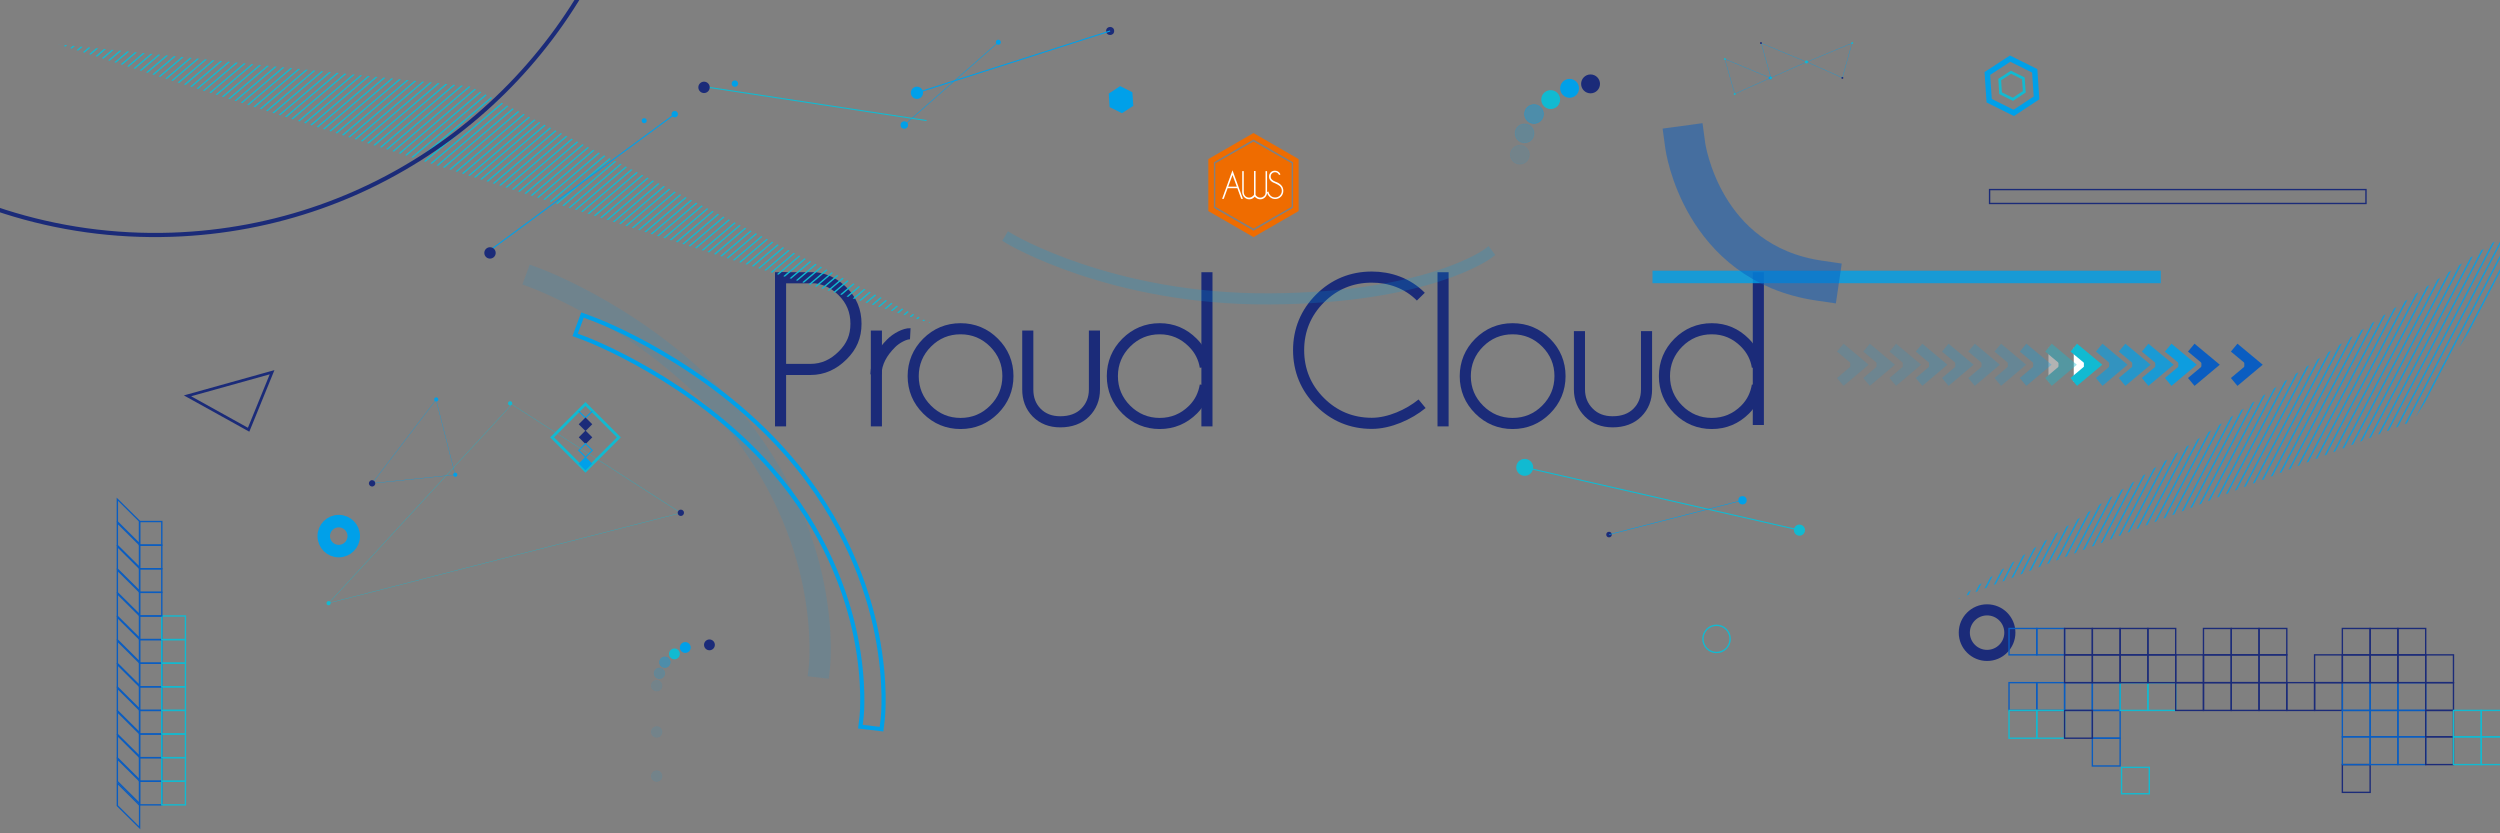 <?xml version="1.0" encoding="utf-8"?>
<!-- Generator: Adobe Illustrator 19.1.0, SVG Export Plug-In . SVG Version: 6.00 Build 0)  -->
<svg version="1.0" id="レイヤー_1" xmlns="http://www.w3.org/2000/svg" xmlns:xlink="http://www.w3.org/1999/xlink" x="0px"
	 y="0px" viewBox="0 0 1800 600" enable-background="new 0 0 1800 600" xml:space="preserve">
<rect x="0" y="0" width="1800" height="600" fill="#808080" stroke="none"/>
<g>
	<g>
		<line fill="none" stroke="#1B2B79" stroke-width="8" stroke-miterlimit="10" x1="562" y1="196" x2="562" y2="307"/>
		<line fill="none" stroke="#1B2B79" stroke-width="8" stroke-miterlimit="10" x1="631" y1="238" x2="631" y2="307"/>
		<line fill="none" stroke="#1B2B79" stroke-width="8" stroke-miterlimit="10" x1="869" y1="196" x2="869" y2="307"/>
		<line fill="none" stroke="#1B2B79" stroke-width="8" stroke-miterlimit="10" x1="1039" y1="196" x2="1039" y2="307"/>
		<line fill="none" stroke="#1B2B79" stroke-width="8" stroke-miterlimit="10" x1="1266" y1="196" x2="1266" y2="306"/>
		<path fill="none" stroke="#1B2B79" stroke-width="8" stroke-miterlimit="10" d="M562,200h25.3c7.6,1,14.1,4.5,19.4,9.8
			c6.5,6.5,9.6,14.1,9.6,23.3c0,9.2-3.1,16.4-9.6,22.8c-6.5,6.5-14.1,10.1-23.2,10.1H563"/>
		<path fill="none" stroke="#1B2B79" stroke-width="8" stroke-miterlimit="10" d="M655.4,240.3c-3.8-0.2-10.2,3.2-13.8,6.9
			c-6.3,6.3-10.7,13.6-10.9,22.4"/>
		<path fill="none" stroke="#1B2B79" stroke-width="8" stroke-miterlimit="10" d="M691.6,236.7c-9.4,0-17.5,3.4-24.1,10
			c-6.6,6.6-10,14.8-10,24.1c0,9.4,3.4,17.5,10,24.1c6.6,6.6,14.7,10,24.1,10c9.4,0,17.5-3.4,24.1-10c6.6-6.6,10-14.7,10-24.1
			c0-9.4-3.4-17.5-10-24.1C709.1,240.1,701,236.7,691.6,236.7z"/>
		<path fill="none" stroke="#1B2B79" stroke-width="8" stroke-miterlimit="10" d="M740,238v42.4c0,6.6,2,12.2,6.4,16.7
			c4.4,4.4,10,6.6,17,6.6c7.4,0,13.5-2.2,17.9-6.6c4.4-4.4,6.7-10,6.7-16.7V238"/>
		<path fill="none" stroke="#1B2B79" stroke-width="8" stroke-miterlimit="10" d="M867.8,264.2c-1-6.5-3.9-12.4-9-17.5
			c-6.6-6.6-14.5-10-23.8-10c-9.4,0-17.5,3.4-24.1,10c-6.6,6.6-10,14.8-10,24.1c0,9.4,3.4,17.5,10,24.1c6.6,6.6,14.8,10,24.1,10
			c9.3,0,17.4-3.4,24-10c5.1-5.1,7.7-11,8.8-17.4"/>
		<path fill="none" stroke="#1B2B79" stroke-width="8" stroke-miterlimit="10" d="M1023,213.6c-9.7-9.9-22.7-14.1-35.3-14.1
			c-14.5,0-27.1,5.2-37.3,15.4c-10.2,10.2-15.4,22.8-15.4,37.2c0,14.5,5.2,27.1,15.4,37.3c10.2,10.2,22.8,15.4,37.3,15.4
			c12.6,0,26.7-6.3,36.2-14.1"/>
		<path fill="none" stroke="#1B2B79" stroke-width="8" stroke-miterlimit="10" d="M1089.1,236.7c-9.4,0-17.5,3.4-24.1,10
			c-6.6,6.6-10,14.8-10,24.1c0,9.4,3.4,17.5,10,24.1c6.6,6.6,14.7,10,24.1,10c9.4,0,17.5-3.4,24.1-10c6.6-6.6,10-14.7,10-24.1
			c0-9.4-3.4-17.5-10-24.1C1106.6,240.1,1098.5,236.7,1089.1,236.7z"/>
		<path fill="none" stroke="#1B2B79" stroke-width="8" stroke-miterlimit="10" d="M1137.2,238.4v42c0,6.6,2.3,12.2,6.8,16.7
			c4.4,4.4,10.1,6.6,17.1,6.6c7.4,0,13.4-2.2,17.8-6.6c4.4-4.4,6.6-10,6.6-16.7v-42"/>
		<path fill="none" stroke="#1B2B79" stroke-width="8" stroke-miterlimit="10" d="M1265.3,264.2c-1-6.5-3.9-12.4-9-17.5
			c-6.6-6.6-14.5-10-23.8-10c-9.4,0-17.5,3.4-24.1,10c-6.6,6.6-10,14.8-10,24.1c0,9.4,3.4,17.5,10,24.1c6.6,6.6,14.8,10,24.1,10
			c9.3,0,17.4-3.4,24-10c5.1-5.1,7.7-11,8.8-17.4"/>
	</g>
	<g>
		<polygon fill="none" stroke="#EF6C00" stroke-width="4" stroke-miterlimit="10" points="872,115.7 902.5,98.1 933,115.7 
			933,150.8 902.5,168.4 872,150.8 		"/>
		<polygon fill="#EF6C00" points="875,117.6 902.5,101.9 930,117.6 930,148.9 902.5,164.6 875,148.9 		"/>
		<g>
			<path fill="#FFFFFF" d="M890.9,135.5h-7l-2.8,7.7h-1.2l7.5-20.6l7.5,20.6h-1.2L890.9,135.5z M890.5,134.4l-3.1-8.4l-3.1,8.4
				H890.5z"/>
			<path fill="#FFFFFF" d="M902.9,140.2v-17.1h1.1v17.1c0.2,0.4,0.4,0.7,0.7,1c0.8,0.7,1.6,1.1,2.7,1.1s1.9-0.4,2.7-1.1
				c0.8-0.7,1.1-1.6,1.1-2.7v-15.3h1.1v15.4c0,1.3-0.5,2.4-1.4,3.4c-1,1-2.1,1.5-3.5,1.5c-1.4,0-2.5-0.5-3.5-1.4
				c-0.2-0.2-0.3-0.3-0.5-0.5c-0.1,0.2-0.3,0.3-0.5,0.5c-1,1-2.1,1.4-3.5,1.4c-1.4,0-2.5-0.5-3.5-1.5c-0.9-0.9-1.4-2.1-1.5-3.4
				v-15.4h1.1v15.3c0,1,0.4,1.9,1.1,2.7c0.8,0.7,1.7,1.1,2.7,1.1s1.9-0.4,2.7-1.1C902.5,140.9,902.7,140.5,902.9,140.2z"/>
			<path fill="#FFFFFF" d="M918.3,132.1c-1.4-0.5-2.6-1.1-3.4-2c-0.8-0.8-1.2-1.8-1.2-3c0-1.2,0.4-2.1,1.2-3c0.8-0.8,1.8-1.2,3-1.2
				c1.2,0,2.2,0.4,3,1.2c0.5,0.4,0.8,0.9,1,1.5l-1,0.4c-0.2-0.4-0.4-0.8-0.7-1.1c-0.6-0.6-1.3-0.9-2.2-0.9s-1.6,0.3-2.2,0.9
				c-0.6,0.6-0.9,1.3-0.9,2.2c0,0.9,0.3,1.6,0.9,2.2c0.6,0.6,1.4,1.1,2.4,1.5c1.6,0.5,3,1.3,4.1,2.4c1.2,1.2,1.7,2.6,1.7,4.2
				c0,1.6-0.6,3.1-1.7,4.2c-1.2,1.2-2.6,1.7-4.2,1.7s-3-0.6-4.2-1.8c-0.9-0.9-1.5-2-1.7-3.2l1.1-0.4c0.1,1.1,0.6,2,1.4,2.9
				c0.9,0.9,2.1,1.4,3.4,1.4c1.3,0,2.5-0.5,3.4-1.4c0.9-0.9,1.4-2.1,1.4-3.4c0-1.3-0.5-2.5-1.4-3.4
				C920.5,133.2,919.5,132.6,918.3,132.1z"/>
		</g>
	</g>
	<g>
		<defs>
			<polygon id="SVGID_1_" points="42,31.9 338.3,62.2 671,233.1 			"/>
		</defs>
		<clipPath id="SVGID_2_">
			<use xlink:href="#SVGID_1_"  overflow="visible"/>
		</clipPath>
		<g clip-path="url(#SVGID_2_)">
			<g>
				
					<line fill="none" stroke="#11BAD1" stroke-linecap="round" stroke-linejoin="round" stroke-miterlimit="10" x1="402.7" y1="-375" x2="-22.1" y2="-14.7"/>
				
					<line fill="none" stroke="#11BAD1" stroke-linecap="round" stroke-linejoin="round" stroke-miterlimit="10" x1="404.5" y1="-371.2" x2="-20.3" y2="-10.9"/>
				
					<line fill="none" stroke="#11BAD1" stroke-linecap="round" stroke-linejoin="round" stroke-miterlimit="10" x1="406.3" y1="-367.4" x2="-18.5" y2="-7.1"/>
				
					<line fill="none" stroke="#11BAD1" stroke-linecap="round" stroke-linejoin="round" stroke-miterlimit="10" x1="408.1" y1="-363.6" x2="-16.7" y2="-3.3"/>
				
					<line fill="none" stroke="#11BAD1" stroke-linecap="round" stroke-linejoin="round" stroke-miterlimit="10" x1="409.8" y1="-359.8" x2="-15" y2="0.6"/>
				
					<line fill="none" stroke="#11BAD1" stroke-linecap="round" stroke-linejoin="round" stroke-miterlimit="10" x1="411.6" y1="-356" x2="-13.2" y2="4.4"/>
				
					<line fill="none" stroke="#11BAD1" stroke-linecap="round" stroke-linejoin="round" stroke-miterlimit="10" x1="413.4" y1="-352.2" x2="-11.4" y2="8.2"/>
				
					<line fill="none" stroke="#11BAD1" stroke-linecap="round" stroke-linejoin="round" stroke-miterlimit="10" x1="415.2" y1="-348.4" x2="-9.6" y2="12"/>
				
					<line fill="none" stroke="#11BAD1" stroke-linecap="round" stroke-linejoin="round" stroke-miterlimit="10" x1="416.9" y1="-344.6" x2="-7.9" y2="15.8"/>
				
					<line fill="none" stroke="#11BAD1" stroke-linecap="round" stroke-linejoin="round" stroke-miterlimit="10" x1="418.7" y1="-340.7" x2="-6.1" y2="19.6"/>
				
					<line fill="none" stroke="#11BAD1" stroke-linecap="round" stroke-linejoin="round" stroke-miterlimit="10" x1="420.5" y1="-336.9" x2="-4.3" y2="23.4"/>
				
					<line fill="none" stroke="#11BAD1" stroke-linecap="round" stroke-linejoin="round" stroke-miterlimit="10" x1="422.3" y1="-333.1" x2="-2.5" y2="27.2"/>
				
					<line fill="none" stroke="#11BAD1" stroke-linecap="round" stroke-linejoin="round" stroke-miterlimit="10" x1="424" y1="-329.3" x2="-0.8" y2="31"/>
				
					<line fill="none" stroke="#11BAD1" stroke-linecap="round" stroke-linejoin="round" stroke-miterlimit="10" x1="425.8" y1="-325.5" x2="1" y2="34.8"/>
				
					<line fill="none" stroke="#11BAD1" stroke-linecap="round" stroke-linejoin="round" stroke-miterlimit="10" x1="427.6" y1="-321.7" x2="2.8" y2="38.6"/>
				
					<line fill="none" stroke="#11BAD1" stroke-linecap="round" stroke-linejoin="round" stroke-miterlimit="10" x1="429.4" y1="-317.9" x2="4.6" y2="42.4"/>
				
					<line fill="none" stroke="#11BAD1" stroke-linecap="round" stroke-linejoin="round" stroke-miterlimit="10" x1="431.1" y1="-314.1" x2="6.3" y2="46.2"/>
				
					<line fill="none" stroke="#11BAD1" stroke-linecap="round" stroke-linejoin="round" stroke-miterlimit="10" x1="432.9" y1="-310.3" x2="8.1" y2="50.1"/>
				
					<line fill="none" stroke="#11BAD1" stroke-linecap="round" stroke-linejoin="round" stroke-miterlimit="10" x1="434.7" y1="-306.5" x2="9.9" y2="53.9"/>
				
					<line fill="none" stroke="#11BAD1" stroke-linecap="round" stroke-linejoin="round" stroke-miterlimit="10" x1="436.5" y1="-302.7" x2="11.7" y2="57.7"/>
				
					<line fill="none" stroke="#11BAD1" stroke-linecap="round" stroke-linejoin="round" stroke-miterlimit="10" x1="438.2" y1="-298.9" x2="13.4" y2="61.5"/>
				
					<line fill="none" stroke="#11BAD1" stroke-linecap="round" stroke-linejoin="round" stroke-miterlimit="10" x1="440" y1="-295.1" x2="15.2" y2="65.3"/>
				
					<line fill="none" stroke="#11BAD1" stroke-linecap="round" stroke-linejoin="round" stroke-miterlimit="10" x1="441.8" y1="-291.2" x2="17" y2="69.1"/>
				
					<line fill="none" stroke="#11BAD1" stroke-linecap="round" stroke-linejoin="round" stroke-miterlimit="10" x1="443.6" y1="-287.4" x2="18.8" y2="72.9"/>
				
					<line fill="none" stroke="#11BAD1" stroke-linecap="round" stroke-linejoin="round" stroke-miterlimit="10" x1="445.3" y1="-283.6" x2="20.5" y2="76.7"/>
				
					<line fill="none" stroke="#11BAD1" stroke-linecap="round" stroke-linejoin="round" stroke-miterlimit="10" x1="447.1" y1="-279.8" x2="22.3" y2="80.5"/>
				
					<line fill="none" stroke="#11BAD1" stroke-linecap="round" stroke-linejoin="round" stroke-miterlimit="10" x1="448.9" y1="-276" x2="24.1" y2="84.3"/>
				
					<line fill="none" stroke="#11BAD1" stroke-linecap="round" stroke-linejoin="round" stroke-miterlimit="10" x1="450.7" y1="-272.2" x2="25.9" y2="88.1"/>
				
					<line fill="none" stroke="#11BAD1" stroke-linecap="round" stroke-linejoin="round" stroke-miterlimit="10" x1="452.4" y1="-268.4" x2="27.6" y2="91.9"/>
				
					<line fill="none" stroke="#11BAD1" stroke-linecap="round" stroke-linejoin="round" stroke-miterlimit="10" x1="454.2" y1="-264.6" x2="29.4" y2="95.7"/>
				
					<line fill="none" stroke="#11BAD1" stroke-linecap="round" stroke-linejoin="round" stroke-miterlimit="10" x1="456" y1="-260.8" x2="31.2" y2="99.6"/>
				
					<line fill="none" stroke="#11BAD1" stroke-linecap="round" stroke-linejoin="round" stroke-miterlimit="10" x1="457.8" y1="-257" x2="33" y2="103.4"/>
				
					<line fill="none" stroke="#11BAD1" stroke-linecap="round" stroke-linejoin="round" stroke-miterlimit="10" x1="459.5" y1="-253.2" x2="34.7" y2="107.2"/>
				
					<line fill="none" stroke="#11BAD1" stroke-linecap="round" stroke-linejoin="round" stroke-miterlimit="10" x1="461.3" y1="-249.4" x2="36.5" y2="111"/>
				
					<line fill="none" stroke="#11BAD1" stroke-linecap="round" stroke-linejoin="round" stroke-miterlimit="10" x1="463.1" y1="-245.6" x2="38.3" y2="114.8"/>
				
					<line fill="none" stroke="#11BAD1" stroke-linecap="round" stroke-linejoin="round" stroke-miterlimit="10" x1="464.9" y1="-241.8" x2="40.1" y2="118.6"/>
				
					<line fill="none" stroke="#11BAD1" stroke-linecap="round" stroke-linejoin="round" stroke-miterlimit="10" x1="468.4" y1="-234.1" x2="43.6" y2="126.2"/>
				
					<line fill="none" stroke="#11BAD1" stroke-linecap="round" stroke-linejoin="round" stroke-miterlimit="10" x1="470.2" y1="-230.3" x2="45.4" y2="130"/>
				
					<line fill="none" stroke="#11BAD1" stroke-linecap="round" stroke-linejoin="round" stroke-miterlimit="10" x1="472" y1="-226.5" x2="47.2" y2="133.8"/>
				
					<line fill="none" stroke="#11BAD1" stroke-linecap="round" stroke-linejoin="round" stroke-miterlimit="10" x1="473.7" y1="-222.7" x2="48.9" y2="137.6"/>
				
					<line fill="none" stroke="#11BAD1" stroke-linecap="round" stroke-linejoin="round" stroke-miterlimit="10" x1="475.5" y1="-218.9" x2="50.7" y2="141.4"/>
				
					<line fill="none" stroke="#11BAD1" stroke-linecap="round" stroke-linejoin="round" stroke-miterlimit="10" x1="477.3" y1="-215.1" x2="52.5" y2="145.2"/>
				
					<line fill="none" stroke="#11BAD1" stroke-linecap="round" stroke-linejoin="round" stroke-miterlimit="10" x1="479.1" y1="-211.3" x2="54.3" y2="149.1"/>
				
					<line fill="none" stroke="#11BAD1" stroke-linecap="round" stroke-linejoin="round" stroke-miterlimit="10" x1="480.8" y1="-207.5" x2="56" y2="152.9"/>
				
					<line fill="none" stroke="#11BAD1" stroke-linecap="round" stroke-linejoin="round" stroke-miterlimit="10" x1="482.6" y1="-203.7" x2="57.8" y2="156.7"/>
				
					<line fill="none" stroke="#11BAD1" stroke-linecap="round" stroke-linejoin="round" stroke-miterlimit="10" x1="484.4" y1="-199.9" x2="59.6" y2="160.5"/>
				
					<line fill="none" stroke="#11BAD1" stroke-linecap="round" stroke-linejoin="round" stroke-miterlimit="10" x1="486.2" y1="-196.1" x2="61.4" y2="164.3"/>
				
					<line fill="none" stroke="#11BAD1" stroke-linecap="round" stroke-linejoin="round" stroke-miterlimit="10" x1="487.9" y1="-192.3" x2="63.1" y2="168.1"/>
				
					<line fill="none" stroke="#11BAD1" stroke-linecap="round" stroke-linejoin="round" stroke-miterlimit="10" x1="489.7" y1="-188.4" x2="64.9" y2="171.9"/>
				
					<line fill="none" stroke="#11BAD1" stroke-linecap="round" stroke-linejoin="round" stroke-miterlimit="10" x1="491.5" y1="-184.6" x2="66.7" y2="175.7"/>
				
					<line fill="none" stroke="#11BAD1" stroke-linecap="round" stroke-linejoin="round" stroke-miterlimit="10" x1="493.3" y1="-180.8" x2="68.4" y2="179.5"/>
				
					<line fill="none" stroke="#11BAD1" stroke-linecap="round" stroke-linejoin="round" stroke-miterlimit="10" x1="495" y1="-177" x2="70.2" y2="183.3"/>
				
					<line fill="none" stroke="#11BAD1" stroke-linecap="round" stroke-linejoin="round" stroke-miterlimit="10" x1="496.8" y1="-173.2" x2="72" y2="187.1"/>
				
					<line fill="none" stroke="#11BAD1" stroke-linecap="round" stroke-linejoin="round" stroke-miterlimit="10" x1="498.6" y1="-169.4" x2="73.8" y2="190.9"/>
				
					<line fill="none" stroke="#11BAD1" stroke-linecap="round" stroke-linejoin="round" stroke-miterlimit="10" x1="500.3" y1="-165.6" x2="75.5" y2="194.7"/>
				
					<line fill="none" stroke="#11BAD1" stroke-linecap="round" stroke-linejoin="round" stroke-miterlimit="10" x1="502.1" y1="-161.8" x2="77.3" y2="198.5"/>
				
					<line fill="none" stroke="#11BAD1" stroke-linecap="round" stroke-linejoin="round" stroke-miterlimit="10" x1="505.7" y1="-154.2" x2="80.9" y2="206.2"/>
				
					<line fill="none" stroke="#11BAD1" stroke-linecap="round" stroke-linejoin="round" stroke-miterlimit="10" x1="507.4" y1="-150.4" x2="82.6" y2="210"/>
				
					<line fill="none" stroke="#11BAD1" stroke-linecap="round" stroke-linejoin="round" stroke-miterlimit="10" x1="509.2" y1="-146.6" x2="84.4" y2="213.8"/>
				
					<line fill="none" stroke="#11BAD1" stroke-linecap="round" stroke-linejoin="round" stroke-miterlimit="10" x1="511" y1="-142.8" x2="86.2" y2="217.6"/>
				
					<line fill="none" stroke="#11BAD1" stroke-linecap="round" stroke-linejoin="round" stroke-miterlimit="10" x1="512.8" y1="-138.9" x2="88" y2="221.4"/>
				
					<line fill="none" stroke="#11BAD1" stroke-linecap="round" stroke-linejoin="round" stroke-miterlimit="10" x1="514.5" y1="-135.1" x2="89.7" y2="225.2"/>
				
					<line fill="none" stroke="#11BAD1" stroke-linecap="round" stroke-linejoin="round" stroke-miterlimit="10" x1="516.3" y1="-131.3" x2="91.5" y2="229"/>
				
					<line fill="none" stroke="#11BAD1" stroke-linecap="round" stroke-linejoin="round" stroke-miterlimit="10" x1="518.1" y1="-127.5" x2="93.3" y2="232.8"/>
				
					<line fill="none" stroke="#11BAD1" stroke-linecap="round" stroke-linejoin="round" stroke-miterlimit="10" x1="519.9" y1="-123.7" x2="95.1" y2="236.6"/>
				
					<line fill="none" stroke="#11BAD1" stroke-linecap="round" stroke-linejoin="round" stroke-miterlimit="10" x1="521.6" y1="-119.9" x2="96.8" y2="240.4"/>
				
					<line fill="none" stroke="#11BAD1" stroke-linecap="round" stroke-linejoin="round" stroke-miterlimit="10" x1="523.4" y1="-116.1" x2="98.6" y2="244.2"/>
				
					<line fill="none" stroke="#11BAD1" stroke-linecap="round" stroke-linejoin="round" stroke-miterlimit="10" x1="525.2" y1="-112.3" x2="100.4" y2="248"/>
				
					<line fill="none" stroke="#11BAD1" stroke-linecap="round" stroke-linejoin="round" stroke-miterlimit="10" x1="527" y1="-108.5" x2="102.2" y2="251.9"/>
				
					<line fill="none" stroke="#11BAD1" stroke-linecap="round" stroke-linejoin="round" stroke-miterlimit="10" x1="528.7" y1="-104.7" x2="103.9" y2="255.7"/>
				
					<line fill="none" stroke="#11BAD1" stroke-linecap="round" stroke-linejoin="round" stroke-miterlimit="10" x1="530.5" y1="-100.9" x2="105.7" y2="259.5"/>
				
					<line fill="none" stroke="#11BAD1" stroke-linecap="round" stroke-linejoin="round" stroke-miterlimit="10" x1="532.3" y1="-97.1" x2="107.5" y2="263.3"/>
				
					<line fill="none" stroke="#11BAD1" stroke-linecap="round" stroke-linejoin="round" stroke-miterlimit="10" x1="534.1" y1="-93.3" x2="109.3" y2="267.1"/>
				
					<line fill="none" stroke="#11BAD1" stroke-linecap="round" stroke-linejoin="round" stroke-miterlimit="10" x1="535.8" y1="-89.4" x2="111" y2="270.9"/>
				
					<line fill="none" stroke="#11BAD1" stroke-linecap="round" stroke-linejoin="round" stroke-miterlimit="10" x1="537.6" y1="-85.6" x2="112.8" y2="274.7"/>
				
					<line fill="none" stroke="#11BAD1" stroke-linecap="round" stroke-linejoin="round" stroke-miterlimit="10" x1="539.4" y1="-81.8" x2="114.6" y2="278.5"/>
				
					<line fill="none" stroke="#11BAD1" stroke-linecap="round" stroke-linejoin="round" stroke-miterlimit="10" x1="541.2" y1="-78" x2="116.4" y2="282.3"/>
				
					<line fill="none" stroke="#11BAD1" stroke-linecap="round" stroke-linejoin="round" stroke-miterlimit="10" x1="542.9" y1="-74.2" x2="118.1" y2="286.1"/>
				
					<line fill="none" stroke="#11BAD1" stroke-linecap="round" stroke-linejoin="round" stroke-miterlimit="10" x1="544.7" y1="-70.4" x2="119.9" y2="289.9"/>
				
					<line fill="none" stroke="#11BAD1" stroke-linecap="round" stroke-linejoin="round" stroke-miterlimit="10" x1="546.5" y1="-66.6" x2="121.7" y2="293.7"/>
				
					<line fill="none" stroke="#11BAD1" stroke-linecap="round" stroke-linejoin="round" stroke-miterlimit="10" x1="548.3" y1="-62.8" x2="123.5" y2="297.5"/>
				
					<line fill="none" stroke="#11BAD1" stroke-linecap="round" stroke-linejoin="round" stroke-miterlimit="10" x1="550" y1="-59" x2="125.2" y2="301.4"/>
				
					<line fill="none" stroke="#11BAD1" stroke-linecap="round" stroke-linejoin="round" stroke-miterlimit="10" x1="551.8" y1="-55.2" x2="127" y2="305.2"/>
				
					<line fill="none" stroke="#11BAD1" stroke-linecap="round" stroke-linejoin="round" stroke-miterlimit="10" x1="463.3" y1="-234.9" x2="38.5" y2="125.5"/>
				
					<line fill="none" stroke="#11BAD1" stroke-linecap="round" stroke-linejoin="round" stroke-miterlimit="10" x1="502" y1="-156.1" x2="77.2" y2="204.2"/>
			</g>
			<g>
				
					<line fill="none" stroke="#11BAD1" stroke-linecap="round" stroke-linejoin="round" stroke-miterlimit="10" x1="553.6" y1="-51.9" x2="128.8" y2="308.4"/>
				
					<line fill="none" stroke="#11BAD1" stroke-linecap="round" stroke-linejoin="round" stroke-miterlimit="10" x1="555.3" y1="-48.1" x2="130.5" y2="312.2"/>
				
					<line fill="none" stroke="#11BAD1" stroke-linecap="round" stroke-linejoin="round" stroke-miterlimit="10" x1="557.1" y1="-44.3" x2="132.3" y2="316"/>
				
					<line fill="none" stroke="#11BAD1" stroke-linecap="round" stroke-linejoin="round" stroke-miterlimit="10" x1="558.9" y1="-40.5" x2="134.1" y2="319.8"/>
				
					<line fill="none" stroke="#11BAD1" stroke-linecap="round" stroke-linejoin="round" stroke-miterlimit="10" x1="560.7" y1="-36.7" x2="135.9" y2="323.6"/>
				
					<line fill="none" stroke="#11BAD1" stroke-linecap="round" stroke-linejoin="round" stroke-miterlimit="10" x1="562.4" y1="-32.9" x2="137.6" y2="327.4"/>
				
					<line fill="none" stroke="#11BAD1" stroke-linecap="round" stroke-linejoin="round" stroke-miterlimit="10" x1="564.2" y1="-29.1" x2="139.4" y2="331.3"/>
				
					<line fill="none" stroke="#11BAD1" stroke-linecap="round" stroke-linejoin="round" stroke-miterlimit="10" x1="566" y1="-25.3" x2="141.2" y2="335.1"/>
				
					<line fill="none" stroke="#11BAD1" stroke-linecap="round" stroke-linejoin="round" stroke-miterlimit="10" x1="567.8" y1="-21.5" x2="143" y2="338.9"/>
				
					<line fill="none" stroke="#11BAD1" stroke-linecap="round" stroke-linejoin="round" stroke-miterlimit="10" x1="569.5" y1="-17.7" x2="144.7" y2="342.7"/>
				
					<line fill="none" stroke="#11BAD1" stroke-linecap="round" stroke-linejoin="round" stroke-miterlimit="10" x1="571.3" y1="-13.9" x2="146.5" y2="346.5"/>
				
					<line fill="none" stroke="#11BAD1" stroke-linecap="round" stroke-linejoin="round" stroke-miterlimit="10" x1="573.1" y1="-10.1" x2="148.3" y2="350.3"/>
				
					<line fill="none" stroke="#11BAD1" stroke-linecap="round" stroke-linejoin="round" stroke-miterlimit="10" x1="574.9" y1="-6.2" x2="150" y2="354.1"/>
				
					<line fill="none" stroke="#11BAD1" stroke-linecap="round" stroke-linejoin="round" stroke-miterlimit="10" x1="576.6" y1="-2.4" x2="151.8" y2="357.9"/>
				
					<line fill="none" stroke="#11BAD1" stroke-linecap="round" stroke-linejoin="round" stroke-miterlimit="10" x1="578.4" y1="1.4" x2="153.6" y2="361.7"/>
				
					<line fill="none" stroke="#11BAD1" stroke-linecap="round" stroke-linejoin="round" stroke-miterlimit="10" x1="580.2" y1="5.2" x2="155.4" y2="365.5"/>
				
					<line fill="none" stroke="#11BAD1" stroke-linecap="round" stroke-linejoin="round" stroke-miterlimit="10" x1="581.9" y1="9" x2="157.1" y2="369.3"/>
				
					<line fill="none" stroke="#11BAD1" stroke-linecap="round" stroke-linejoin="round" stroke-miterlimit="10" x1="583.7" y1="12.8" x2="158.9" y2="373.1"/>
				
					<line fill="none" stroke="#11BAD1" stroke-linecap="round" stroke-linejoin="round" stroke-miterlimit="10" x1="585.5" y1="16.6" x2="160.7" y2="376.9"/>
				
					<line fill="none" stroke="#11BAD1" stroke-linecap="round" stroke-linejoin="round" stroke-miterlimit="10" x1="587.3" y1="20.4" x2="162.5" y2="380.7"/>
				
					<line fill="none" stroke="#11BAD1" stroke-linecap="round" stroke-linejoin="round" stroke-miterlimit="10" x1="589" y1="24.2" x2="164.2" y2="384.6"/>
				
					<line fill="none" stroke="#11BAD1" stroke-linecap="round" stroke-linejoin="round" stroke-miterlimit="10" x1="590.8" y1="28" x2="166" y2="388.4"/>
				
					<line fill="none" stroke="#11BAD1" stroke-linecap="round" stroke-linejoin="round" stroke-miterlimit="10" x1="592.6" y1="31.8" x2="167.8" y2="392.2"/>
				
					<line fill="none" stroke="#11BAD1" stroke-linecap="round" stroke-linejoin="round" stroke-miterlimit="10" x1="594.4" y1="35.6" x2="169.6" y2="396"/>
				
					<line fill="none" stroke="#11BAD1" stroke-linecap="round" stroke-linejoin="round" stroke-miterlimit="10" x1="596.1" y1="39.4" x2="171.3" y2="399.8"/>
				
					<line fill="none" stroke="#11BAD1" stroke-linecap="round" stroke-linejoin="round" stroke-miterlimit="10" x1="597.9" y1="43.3" x2="173.1" y2="403.6"/>
				
					<line fill="none" stroke="#11BAD1" stroke-linecap="round" stroke-linejoin="round" stroke-miterlimit="10" x1="599.7" y1="47.1" x2="174.9" y2="407.4"/>
				
					<line fill="none" stroke="#11BAD1" stroke-linecap="round" stroke-linejoin="round" stroke-miterlimit="10" x1="601.5" y1="50.9" x2="176.7" y2="411.2"/>
				
					<line fill="none" stroke="#11BAD1" stroke-linecap="round" stroke-linejoin="round" stroke-miterlimit="10" x1="603.2" y1="54.7" x2="178.4" y2="415"/>
				
					<line fill="none" stroke="#11BAD1" stroke-linecap="round" stroke-linejoin="round" stroke-miterlimit="10" x1="605" y1="58.5" x2="180.2" y2="418.8"/>
				
					<line fill="none" stroke="#11BAD1" stroke-linecap="round" stroke-linejoin="round" stroke-miterlimit="10" x1="606.8" y1="62.3" x2="182" y2="422.6"/>
				
					<line fill="none" stroke="#11BAD1" stroke-linecap="round" stroke-linejoin="round" stroke-miterlimit="10" x1="608.6" y1="66.1" x2="183.8" y2="426.4"/>
				
					<line fill="none" stroke="#11BAD1" stroke-linecap="round" stroke-linejoin="round" stroke-miterlimit="10" x1="610.3" y1="69.9" x2="185.5" y2="430.2"/>
				
					<line fill="none" stroke="#11BAD1" stroke-linecap="round" stroke-linejoin="round" stroke-miterlimit="10" x1="612.1" y1="73.7" x2="187.3" y2="434.1"/>
				
					<line fill="none" stroke="#11BAD1" stroke-linecap="round" stroke-linejoin="round" stroke-miterlimit="10" x1="613.9" y1="77.5" x2="189.1" y2="437.9"/>
				
					<line fill="none" stroke="#11BAD1" stroke-linecap="round" stroke-linejoin="round" stroke-miterlimit="10" x1="615.7" y1="81.3" x2="190.9" y2="441.7"/>
				
					<line fill="none" stroke="#11BAD1" stroke-linecap="round" stroke-linejoin="round" stroke-miterlimit="10" x1="619.2" y1="88.9" x2="194.4" y2="449.3"/>
				
					<line fill="none" stroke="#11BAD1" stroke-linecap="round" stroke-linejoin="round" stroke-miterlimit="10" x1="621" y1="92.8" x2="196.2" y2="453.1"/>
				
					<line fill="none" stroke="#11BAD1" stroke-linecap="round" stroke-linejoin="round" stroke-miterlimit="10" x1="622.8" y1="96.6" x2="198" y2="456.9"/>
				
					<line fill="none" stroke="#11BAD1" stroke-linecap="round" stroke-linejoin="round" stroke-miterlimit="10" x1="624.5" y1="100.4" x2="199.7" y2="460.7"/>
				
					<line fill="none" stroke="#11BAD1" stroke-linecap="round" stroke-linejoin="round" stroke-miterlimit="10" x1="626.3" y1="104.2" x2="201.5" y2="464.5"/>
				
					<line fill="none" stroke="#11BAD1" stroke-linecap="round" stroke-linejoin="round" stroke-miterlimit="10" x1="628.1" y1="108" x2="203.3" y2="468.3"/>
				
					<line fill="none" stroke="#11BAD1" stroke-linecap="round" stroke-linejoin="round" stroke-miterlimit="10" x1="629.9" y1="111.8" x2="205.1" y2="472.1"/>
				
					<line fill="none" stroke="#11BAD1" stroke-linecap="round" stroke-linejoin="round" stroke-miterlimit="10" x1="631.6" y1="115.6" x2="206.8" y2="475.9"/>
				
					<line fill="none" stroke="#11BAD1" stroke-linecap="round" stroke-linejoin="round" stroke-miterlimit="10" x1="633.4" y1="119.4" x2="208.6" y2="479.7"/>
				
					<line fill="none" stroke="#11BAD1" stroke-linecap="round" stroke-linejoin="round" stroke-miterlimit="10" x1="635.2" y1="123.2" x2="210.4" y2="483.6"/>
				
					<line fill="none" stroke="#11BAD1" stroke-linecap="round" stroke-linejoin="round" stroke-miterlimit="10" x1="637" y1="127" x2="212.2" y2="487.4"/>
				
					<line fill="none" stroke="#11BAD1" stroke-linecap="round" stroke-linejoin="round" stroke-miterlimit="10" x1="638.7" y1="130.8" x2="213.9" y2="491.2"/>
				
					<line fill="none" stroke="#11BAD1" stroke-linecap="round" stroke-linejoin="round" stroke-miterlimit="10" x1="640.5" y1="134.6" x2="215.7" y2="495"/>
				
					<line fill="none" stroke="#11BAD1" stroke-linecap="round" stroke-linejoin="round" stroke-miterlimit="10" x1="642.3" y1="138.4" x2="217.5" y2="498.8"/>
				
					<line fill="none" stroke="#11BAD1" stroke-linecap="round" stroke-linejoin="round" stroke-miterlimit="10" x1="644.1" y1="142.2" x2="219.3" y2="502.6"/>
				
					<line fill="none" stroke="#11BAD1" stroke-linecap="round" stroke-linejoin="round" stroke-miterlimit="10" x1="645.8" y1="146.1" x2="221" y2="506.4"/>
				
					<line fill="none" stroke="#11BAD1" stroke-linecap="round" stroke-linejoin="round" stroke-miterlimit="10" x1="647.6" y1="149.9" x2="222.8" y2="510.2"/>
				
					<line fill="none" stroke="#11BAD1" stroke-linecap="round" stroke-linejoin="round" stroke-miterlimit="10" x1="649.4" y1="153.7" x2="224.6" y2="514"/>
				
					<line fill="none" stroke="#11BAD1" stroke-linecap="round" stroke-linejoin="round" stroke-miterlimit="10" x1="651.2" y1="157.5" x2="226.4" y2="517.8"/>
				
					<line fill="none" stroke="#11BAD1" stroke-linecap="round" stroke-linejoin="round" stroke-miterlimit="10" x1="652.9" y1="161.3" x2="228.1" y2="521.6"/>
				
					<line fill="none" stroke="#11BAD1" stroke-linecap="round" stroke-linejoin="round" stroke-miterlimit="10" x1="656.5" y1="168.9" x2="231.7" y2="529.2"/>
				
					<line fill="none" stroke="#11BAD1" stroke-linecap="round" stroke-linejoin="round" stroke-miterlimit="10" x1="658.3" y1="172.7" x2="233.5" y2="533.1"/>
				
					<line fill="none" stroke="#11BAD1" stroke-linecap="round" stroke-linejoin="round" stroke-miterlimit="10" x1="660" y1="176.5" x2="235.2" y2="536.9"/>
				
					<line fill="none" stroke="#11BAD1" stroke-linecap="round" stroke-linejoin="round" stroke-miterlimit="10" x1="661.8" y1="180.3" x2="237" y2="540.7"/>
				
					<line fill="none" stroke="#11BAD1" stroke-linecap="round" stroke-linejoin="round" stroke-miterlimit="10" x1="663.6" y1="184.1" x2="238.8" y2="544.5"/>
				
					<line fill="none" stroke="#11BAD1" stroke-linecap="round" stroke-linejoin="round" stroke-miterlimit="10" x1="665.4" y1="187.9" x2="240.6" y2="548.3"/>
				
					<line fill="none" stroke="#11BAD1" stroke-linecap="round" stroke-linejoin="round" stroke-miterlimit="10" x1="667.1" y1="191.7" x2="242.3" y2="552.1"/>
				
					<line fill="none" stroke="#11BAD1" stroke-linecap="round" stroke-linejoin="round" stroke-miterlimit="10" x1="668.9" y1="195.6" x2="244.1" y2="555.9"/>
				
					<line fill="none" stroke="#11BAD1" stroke-linecap="round" stroke-linejoin="round" stroke-miterlimit="10" x1="670.7" y1="199.4" x2="245.9" y2="559.7"/>
				
					<line fill="none" stroke="#11BAD1" stroke-linecap="round" stroke-linejoin="round" stroke-miterlimit="10" x1="672.5" y1="203.2" x2="247.6" y2="563.5"/>
				
					<line fill="none" stroke="#11BAD1" stroke-linecap="round" stroke-linejoin="round" stroke-miterlimit="10" x1="674.2" y1="207" x2="249.4" y2="567.3"/>
				
					<line fill="none" stroke="#11BAD1" stroke-linecap="round" stroke-linejoin="round" stroke-miterlimit="10" x1="676" y1="210.8" x2="251.2" y2="571.1"/>
				
					<line fill="none" stroke="#11BAD1" stroke-linecap="round" stroke-linejoin="round" stroke-miterlimit="10" x1="677.8" y1="214.6" x2="253" y2="574.9"/>
				
					<line fill="none" stroke="#11BAD1" stroke-linecap="round" stroke-linejoin="round" stroke-miterlimit="10" x1="679.6" y1="218.4" x2="254.7" y2="578.7"/>
				
					<line fill="none" stroke="#11BAD1" stroke-linecap="round" stroke-linejoin="round" stroke-miterlimit="10" x1="681.3" y1="222.2" x2="256.5" y2="582.6"/>
				
					<line fill="none" stroke="#11BAD1" stroke-linecap="round" stroke-linejoin="round" stroke-miterlimit="10" x1="683.1" y1="226" x2="258.3" y2="586.4"/>
				
					<line fill="none" stroke="#11BAD1" stroke-linecap="round" stroke-linejoin="round" stroke-miterlimit="10" x1="684.9" y1="229.8" x2="260.1" y2="590.2"/>
				
					<line fill="none" stroke="#11BAD1" stroke-linecap="round" stroke-linejoin="round" stroke-miterlimit="10" x1="686.6" y1="233.6" x2="261.8" y2="594"/>
				
					<line fill="none" stroke="#11BAD1" stroke-linecap="round" stroke-linejoin="round" stroke-miterlimit="10" x1="688.4" y1="237.4" x2="263.6" y2="597.8"/>
				
					<line fill="none" stroke="#11BAD1" stroke-linecap="round" stroke-linejoin="round" stroke-miterlimit="10" x1="690.2" y1="241.2" x2="265.4" y2="601.6"/>
				
					<line fill="none" stroke="#11BAD1" stroke-linecap="round" stroke-linejoin="round" stroke-miterlimit="10" x1="692" y1="245.1" x2="267.2" y2="605.4"/>
				
					<line fill="none" stroke="#11BAD1" stroke-linecap="round" stroke-linejoin="round" stroke-miterlimit="10" x1="693.7" y1="248.9" x2="268.9" y2="609.2"/>
				
					<line fill="none" stroke="#11BAD1" stroke-linecap="round" stroke-linejoin="round" stroke-miterlimit="10" x1="695.5" y1="252.7" x2="270.7" y2="613"/>
				
					<line fill="none" stroke="#11BAD1" stroke-linecap="round" stroke-linejoin="round" stroke-miterlimit="10" x1="697.3" y1="256.5" x2="272.5" y2="616.8"/>
				
					<line fill="none" stroke="#11BAD1" stroke-linecap="round" stroke-linejoin="round" stroke-miterlimit="10" x1="699.1" y1="260.3" x2="274.3" y2="620.6"/>
				
					<line fill="none" stroke="#11BAD1" stroke-linecap="round" stroke-linejoin="round" stroke-miterlimit="10" x1="700.8" y1="264.1" x2="276" y2="624.4"/>
				
					<line fill="none" stroke="#11BAD1" stroke-linecap="round" stroke-linejoin="round" stroke-miterlimit="10" x1="702.6" y1="267.9" x2="277.8" y2="628.2"/>
				
					<line fill="none" stroke="#11BAD1" stroke-linecap="round" stroke-linejoin="round" stroke-miterlimit="10" x1="614.7" y1="87.8" x2="189.9" y2="448.2"/>
				
					<line fill="none" stroke="#11BAD1" stroke-linecap="round" stroke-linejoin="round" stroke-miterlimit="10" x1="655.9" y1="163.6" x2="231.1" y2="524"/>
			</g>
		</g>
	</g>
	<path fill="none" stroke="#00A0E9" stroke-miterlimit="10" d="M177,117.1"/>
	<circle fill="none" stroke="#00A0E9" stroke-width="9" stroke-miterlimit="10" cx="243.9" cy="386" r="10.8"/>
	<g>
		<circle fill="none" stroke="#1B2B79" stroke-width="8" stroke-miterlimit="10" cx="1430.7" cy="455.5" r="16.4"/>
	</g>
	<g>
		<circle fill="none" stroke="#11BAD1" stroke-miterlimit="10" cx="1235.9" cy="460" r="9.8"/>
	</g>
	<polygon fill="#00A0E9" points="798.9,77.1 798.3,67.4 806.5,62 815.3,66.4 816,76.2 807.8,81.5 	"/>
	<g>
		<circle fill="#1B2B79" cx="1145.2" cy="60.4" r="6.8"/>
		<circle fill="#00A0E9" cx="1130.1" cy="63.6" r="6.8"/>
		<circle fill="#11BAD1" cx="1116.5" cy="71.7" r="6.8"/>
		
			<circle opacity="0.4" fill="#00A0E9" stroke="#00A0E9" stroke-width="0.534" stroke-linecap="round" stroke-linejoin="round" stroke-miterlimit="10" cx="1104.5" cy="82.1" r="6.8"/>
		
			<circle opacity="0.2" fill="#00A0E9" stroke="#00A0E9" stroke-width="0.534" stroke-linecap="round" stroke-linejoin="round" stroke-miterlimit="10" cx="1097.7" cy="96" r="6.8"/>
		
			<circle opacity="0.1" fill="#00A0E9" stroke="#00A0E9" stroke-width="0.534" stroke-linecap="round" stroke-linejoin="round" stroke-miterlimit="10" cx="1094.3" cy="111.4" r="6.8"/>
	</g>
	
		<line opacity="0.81" fill="none" stroke="#00A0E9" stroke-width="9" stroke-linecap="square" stroke-linejoin="round" stroke-miterlimit="10" x1="1194.3" y1="199.4" x2="1551.3" y2="199.4"/>
	<g>
		<g>
			<circle fill="#11BAD1" cx="1097.8" cy="336.5" r="6.1"/>
			<circle fill="#11BAD1" cx="1295.6" cy="381.7" r="4"/>
			<line fill="none" stroke="#11BAD1" stroke-width="0.8" stroke-miterlimit="10" x1="1097.8" y1="336.5" x2="1295.6" y2="381.7"/>
		</g>
		<g>
			<circle fill="#00A0E9" cx="1254.6" cy="360.2" r="3"/>
			<circle fill="#1B2B79" cx="1158.5" cy="384.9" r="2"/>
			
				<line fill="none" stroke="#00A0E9" stroke-width="0.391" stroke-miterlimit="10" x1="1254.6" y1="360.2" x2="1158.5" y2="384.9"/>
		</g>
	</g>
	
		<path opacity="0.2" fill="none" stroke="#00A0E9" stroke-width="8" stroke-linecap="square" stroke-linejoin="round" stroke-miterlimit="10" d="
		M727.1,172c0,0,73.1,43.9,187.2,43.2s156.7-32.4,156.7-32.4"/>
	
		<path opacity="0.49" fill="none" stroke="#0A5DC1" stroke-width="29" stroke-linecap="square" stroke-linejoin="round" stroke-miterlimit="10" d="
		M1213.4,105c0,0,11.5,84.5,96.2,97"/>
	<g>
		<polygon fill="none" stroke="#00A0E9" stroke-width="3.926" stroke-miterlimit="10" points="1432.2,72.5 1430.9,52.9 
			1447.3,42.2 1465,51 1466.3,70.5 1449.9,81.3 		"/>
		<polygon fill="none" stroke="#11BAD1" stroke-width="1.963" stroke-miterlimit="10" points="1440.4,67.1 1439.8,57.3 1447.9,52 
			1456.8,56.4 1457.5,66.1 1449.3,71.5 		"/>
	</g>
	<g opacity="0.88">
		<defs>
			<polygon id="SVGID_3_" opacity="0.88" points="1833.7,148.9 1409.8,431.2 1737.6,303 			"/>
		</defs>
		<clipPath id="SVGID_4_">
			<use xlink:href="#SVGID_3_"  overflow="visible"/>
		</clipPath>
		<g clip-path="url(#SVGID_4_)">
			<g>
				
					<line fill="none" stroke="#00A0E9" stroke-linecap="round" stroke-linejoin="round" stroke-miterlimit="10" x1="1562.7" y1="-174.9" x2="1273.6" y2="378.6"/>
				
					<line fill="none" stroke="#00A0E9" stroke-linecap="round" stroke-linejoin="round" stroke-miterlimit="10" x1="1566.2" y1="-171.7" x2="1277.1" y2="381.8"/>
				
					<line fill="none" stroke="#00A0E9" stroke-linecap="round" stroke-linejoin="round" stroke-miterlimit="10" x1="1569.6" y1="-168.5" x2="1280.5" y2="385"/>
				
					<line fill="none" stroke="#00A0E9" stroke-linecap="round" stroke-linejoin="round" stroke-miterlimit="10" x1="1573.1" y1="-165.3" x2="1284" y2="388.2"/>
				
					<line fill="none" stroke="#00A0E9" stroke-linecap="round" stroke-linejoin="round" stroke-miterlimit="10" x1="1576.5" y1="-162.1" x2="1287.4" y2="391.4"/>
				
					<line fill="none" stroke="#00A0E9" stroke-linecap="round" stroke-linejoin="round" stroke-miterlimit="10" x1="1580" y1="-158.9" x2="1290.9" y2="394.6"/>
				
					<line fill="none" stroke="#00A0E9" stroke-linecap="round" stroke-linejoin="round" stroke-miterlimit="10" x1="1583.4" y1="-155.7" x2="1294.3" y2="397.8"/>
				
					<line fill="none" stroke="#00A0E9" stroke-linecap="round" stroke-linejoin="round" stroke-miterlimit="10" x1="1586.9" y1="-152.5" x2="1297.8" y2="401"/>
				
					<line fill="none" stroke="#00A0E9" stroke-linecap="round" stroke-linejoin="round" stroke-miterlimit="10" x1="1590.3" y1="-149.3" x2="1301.2" y2="404.2"/>
				
					<line fill="none" stroke="#00A0E9" stroke-linecap="round" stroke-linejoin="round" stroke-miterlimit="10" x1="1593.8" y1="-146.1" x2="1304.7" y2="407.4"/>
				
					<line fill="none" stroke="#00A0E9" stroke-linecap="round" stroke-linejoin="round" stroke-miterlimit="10" x1="1597.2" y1="-142.9" x2="1308.1" y2="410.6"/>
				
					<line fill="none" stroke="#00A0E9" stroke-linecap="round" stroke-linejoin="round" stroke-miterlimit="10" x1="1600.7" y1="-139.7" x2="1311.6" y2="413.8"/>
				
					<line fill="none" stroke="#00A0E9" stroke-linecap="round" stroke-linejoin="round" stroke-miterlimit="10" x1="1604.1" y1="-136.5" x2="1315" y2="417"/>
				
					<line fill="none" stroke="#00A0E9" stroke-linecap="round" stroke-linejoin="round" stroke-miterlimit="10" x1="1607.6" y1="-133.3" x2="1318.5" y2="420.2"/>
				
					<line fill="none" stroke="#00A0E9" stroke-linecap="round" stroke-linejoin="round" stroke-miterlimit="10" x1="1611" y1="-130" x2="1321.9" y2="423.4"/>
				
					<line fill="none" stroke="#00A0E9" stroke-linecap="round" stroke-linejoin="round" stroke-miterlimit="10" x1="1614.5" y1="-126.8" x2="1325.4" y2="426.6"/>
				
					<line fill="none" stroke="#00A0E9" stroke-linecap="round" stroke-linejoin="round" stroke-miterlimit="10" x1="1617.9" y1="-123.6" x2="1328.8" y2="429.9"/>
				
					<line fill="none" stroke="#00A0E9" stroke-linecap="round" stroke-linejoin="round" stroke-miterlimit="10" x1="1621.4" y1="-120.4" x2="1332.3" y2="433.1"/>
				
					<line fill="none" stroke="#00A0E9" stroke-linecap="round" stroke-linejoin="round" stroke-miterlimit="10" x1="1624.8" y1="-117.2" x2="1335.7" y2="436.3"/>
				
					<line fill="none" stroke="#00A0E9" stroke-linecap="round" stroke-linejoin="round" stroke-miterlimit="10" x1="1628.3" y1="-114" x2="1339.2" y2="439.5"/>
				
					<line fill="none" stroke="#00A0E9" stroke-linecap="round" stroke-linejoin="round" stroke-miterlimit="10" x1="1631.7" y1="-110.8" x2="1342.6" y2="442.7"/>
				
					<line fill="none" stroke="#00A0E9" stroke-linecap="round" stroke-linejoin="round" stroke-miterlimit="10" x1="1635.2" y1="-107.6" x2="1346.1" y2="445.9"/>
				
					<line fill="none" stroke="#00A0E9" stroke-linecap="round" stroke-linejoin="round" stroke-miterlimit="10" x1="1638.6" y1="-104.4" x2="1349.5" y2="449.1"/>
				
					<line fill="none" stroke="#00A0E9" stroke-linecap="round" stroke-linejoin="round" stroke-miterlimit="10" x1="1642.1" y1="-101.2" x2="1353" y2="452.3"/>
				
					<line fill="none" stroke="#00A0E9" stroke-linecap="round" stroke-linejoin="round" stroke-miterlimit="10" x1="1645.5" y1="-98" x2="1356.4" y2="455.5"/>
				
					<line fill="none" stroke="#00A0E9" stroke-linecap="round" stroke-linejoin="round" stroke-miterlimit="10" x1="1649" y1="-94.8" x2="1359.9" y2="458.7"/>
				
					<line fill="none" stroke="#00A0E9" stroke-linecap="round" stroke-linejoin="round" stroke-miterlimit="10" x1="1652.4" y1="-91.6" x2="1363.3" y2="461.9"/>
				
					<line fill="none" stroke="#00A0E9" stroke-linecap="round" stroke-linejoin="round" stroke-miterlimit="10" x1="1655.9" y1="-88.4" x2="1366.8" y2="465.1"/>
				
					<line fill="none" stroke="#00A0E9" stroke-linecap="round" stroke-linejoin="round" stroke-miterlimit="10" x1="1659.3" y1="-85.2" x2="1370.2" y2="468.3"/>
				
					<line fill="none" stroke="#00A0E9" stroke-linecap="round" stroke-linejoin="round" stroke-miterlimit="10" x1="1662.8" y1="-82" x2="1373.7" y2="471.5"/>
				
					<line fill="none" stroke="#00A0E9" stroke-linecap="round" stroke-linejoin="round" stroke-miterlimit="10" x1="1666.2" y1="-78.8" x2="1377.1" y2="474.7"/>
				
					<line fill="none" stroke="#00A0E9" stroke-linecap="round" stroke-linejoin="round" stroke-miterlimit="10" x1="1669.7" y1="-75.6" x2="1380.6" y2="477.9"/>
				
					<line fill="none" stroke="#00A0E9" stroke-linecap="round" stroke-linejoin="round" stroke-miterlimit="10" x1="1673.1" y1="-72.3" x2="1384" y2="481.1"/>
				
					<line fill="none" stroke="#00A0E9" stroke-linecap="round" stroke-linejoin="round" stroke-miterlimit="10" x1="1676.6" y1="-69.1" x2="1387.5" y2="484.3"/>
				
					<line fill="none" stroke="#00A0E9" stroke-linecap="round" stroke-linejoin="round" stroke-miterlimit="10" x1="1680" y1="-65.9" x2="1390.9" y2="487.5"/>
				
					<line fill="none" stroke="#00A0E9" stroke-linecap="round" stroke-linejoin="round" stroke-miterlimit="10" x1="1683.5" y1="-62.7" x2="1394.4" y2="490.8"/>
				
					<line fill="none" stroke="#00A0E9" stroke-linecap="round" stroke-linejoin="round" stroke-miterlimit="10" x1="1690.4" y1="-56.3" x2="1401.3" y2="497.2"/>
				
					<line fill="none" stroke="#00A0E9" stroke-linecap="round" stroke-linejoin="round" stroke-miterlimit="10" x1="1693.8" y1="-53.1" x2="1404.7" y2="500.4"/>
				
					<line fill="none" stroke="#00A0E9" stroke-linecap="round" stroke-linejoin="round" stroke-miterlimit="10" x1="1697.3" y1="-49.9" x2="1408.2" y2="503.6"/>
				
					<line fill="none" stroke="#00A0E9" stroke-linecap="round" stroke-linejoin="round" stroke-miterlimit="10" x1="1700.7" y1="-46.7" x2="1411.6" y2="506.8"/>
				
					<line fill="none" stroke="#00A0E9" stroke-linecap="round" stroke-linejoin="round" stroke-miterlimit="10" x1="1704.2" y1="-43.5" x2="1415.1" y2="510"/>
				
					<line fill="none" stroke="#00A0E9" stroke-linecap="round" stroke-linejoin="round" stroke-miterlimit="10" x1="1707.6" y1="-40.3" x2="1418.5" y2="513.2"/>
				
					<line fill="none" stroke="#00A0E9" stroke-linecap="round" stroke-linejoin="round" stroke-miterlimit="10" x1="1711.1" y1="-37.1" x2="1422" y2="516.4"/>
				
					<line fill="none" stroke="#00A0E9" stroke-linecap="round" stroke-linejoin="round" stroke-miterlimit="10" x1="1714.5" y1="-33.9" x2="1425.4" y2="519.6"/>
				
					<line fill="none" stroke="#00A0E9" stroke-linecap="round" stroke-linejoin="round" stroke-miterlimit="10" x1="1718" y1="-30.7" x2="1428.9" y2="522.8"/>
				
					<line fill="none" stroke="#00A0E9" stroke-linecap="round" stroke-linejoin="round" stroke-miterlimit="10" x1="1721.4" y1="-27.5" x2="1432.3" y2="526"/>
				
					<line fill="none" stroke="#00A0E9" stroke-linecap="round" stroke-linejoin="round" stroke-miterlimit="10" x1="1724.9" y1="-24.3" x2="1435.8" y2="529.2"/>
				
					<line fill="none" stroke="#00A0E9" stroke-linecap="round" stroke-linejoin="round" stroke-miterlimit="10" x1="1728.3" y1="-21.1" x2="1439.2" y2="532.4"/>
				
					<line fill="none" stroke="#00A0E9" stroke-linecap="round" stroke-linejoin="round" stroke-miterlimit="10" x1="1731.8" y1="-17.9" x2="1442.7" y2="535.6"/>
				
					<line fill="none" stroke="#00A0E9" stroke-linecap="round" stroke-linejoin="round" stroke-miterlimit="10" x1="1735.2" y1="-14.7" x2="1446.1" y2="538.8"/>
				
					<line fill="none" stroke="#00A0E9" stroke-linecap="round" stroke-linejoin="round" stroke-miterlimit="10" x1="1738.7" y1="-11.4" x2="1449.6" y2="542"/>
				
					<line fill="none" stroke="#00A0E9" stroke-linecap="round" stroke-linejoin="round" stroke-miterlimit="10" x1="1742.1" y1="-8.2" x2="1453" y2="545.2"/>
				
					<line fill="none" stroke="#00A0E9" stroke-linecap="round" stroke-linejoin="round" stroke-miterlimit="10" x1="1745.6" y1="-5" x2="1456.5" y2="548.4"/>
				
					<line fill="none" stroke="#00A0E9" stroke-linecap="round" stroke-linejoin="round" stroke-miterlimit="10" x1="1749" y1="-1.8" x2="1459.9" y2="551.7"/>
				
					<line fill="none" stroke="#00A0E9" stroke-linecap="round" stroke-linejoin="round" stroke-miterlimit="10" x1="1752.5" y1="1.4" x2="1463.4" y2="554.9"/>
				
					<line fill="none" stroke="#00A0E9" stroke-linecap="round" stroke-linejoin="round" stroke-miterlimit="10" x1="1755.9" y1="4.6" x2="1466.8" y2="558.1"/>
				
					<line fill="none" stroke="#00A0E9" stroke-linecap="round" stroke-linejoin="round" stroke-miterlimit="10" x1="1762.8" y1="11" x2="1473.7" y2="564.5"/>
				
					<line fill="none" stroke="#00A0E9" stroke-linecap="round" stroke-linejoin="round" stroke-miterlimit="10" x1="1766.3" y1="14.2" x2="1477.2" y2="567.7"/>
				
					<line fill="none" stroke="#00A0E9" stroke-linecap="round" stroke-linejoin="round" stroke-miterlimit="10" x1="1769.7" y1="17.4" x2="1480.6" y2="570.9"/>
				
					<line fill="none" stroke="#00A0E9" stroke-linecap="round" stroke-linejoin="round" stroke-miterlimit="10" x1="1773.2" y1="20.6" x2="1484.1" y2="574.1"/>
				
					<line fill="none" stroke="#00A0E9" stroke-linecap="round" stroke-linejoin="round" stroke-miterlimit="10" x1="1776.6" y1="23.8" x2="1487.5" y2="577.3"/>
				
					<line fill="none" stroke="#00A0E9" stroke-linecap="round" stroke-linejoin="round" stroke-miterlimit="10" x1="1780.1" y1="27" x2="1491" y2="580.5"/>
				
					<line fill="none" stroke="#00A0E9" stroke-linecap="round" stroke-linejoin="round" stroke-miterlimit="10" x1="1783.5" y1="30.2" x2="1494.4" y2="583.7"/>
				
					<line fill="none" stroke="#00A0E9" stroke-linecap="round" stroke-linejoin="round" stroke-miterlimit="10" x1="1787" y1="33.4" x2="1497.9" y2="586.9"/>
				
					<line fill="none" stroke="#00A0E9" stroke-linecap="round" stroke-linejoin="round" stroke-miterlimit="10" x1="1790.4" y1="36.6" x2="1501.3" y2="590.1"/>
				
					<line fill="none" stroke="#00A0E9" stroke-linecap="round" stroke-linejoin="round" stroke-miterlimit="10" x1="1793.9" y1="39.8" x2="1504.8" y2="593.3"/>
				
					<line fill="none" stroke="#00A0E9" stroke-linecap="round" stroke-linejoin="round" stroke-miterlimit="10" x1="1797.3" y1="43" x2="1508.2" y2="596.5"/>
				
					<line fill="none" stroke="#00A0E9" stroke-linecap="round" stroke-linejoin="round" stroke-miterlimit="10" x1="1800.8" y1="46.2" x2="1511.7" y2="599.7"/>
				
					<line fill="none" stroke="#00A0E9" stroke-linecap="round" stroke-linejoin="round" stroke-miterlimit="10" x1="1804.2" y1="49.5" x2="1515.1" y2="602.9"/>
				
					<line fill="none" stroke="#00A0E9" stroke-linecap="round" stroke-linejoin="round" stroke-miterlimit="10" x1="1807.7" y1="52.7" x2="1518.6" y2="606.1"/>
				
					<line fill="none" stroke="#00A0E9" stroke-linecap="round" stroke-linejoin="round" stroke-miterlimit="10" x1="1811.1" y1="55.9" x2="1522" y2="609.4"/>
				
					<line fill="none" stroke="#00A0E9" stroke-linecap="round" stroke-linejoin="round" stroke-miterlimit="10" x1="1814.6" y1="59.1" x2="1525.5" y2="612.6"/>
				
					<line fill="none" stroke="#00A0E9" stroke-linecap="round" stroke-linejoin="round" stroke-miterlimit="10" x1="1818" y1="62.3" x2="1528.9" y2="615.8"/>
				
					<line fill="none" stroke="#00A0E9" stroke-linecap="round" stroke-linejoin="round" stroke-miterlimit="10" x1="1821.5" y1="65.5" x2="1532.4" y2="619"/>
				
					<line fill="none" stroke="#00A0E9" stroke-linecap="round" stroke-linejoin="round" stroke-miterlimit="10" x1="1824.9" y1="68.7" x2="1535.8" y2="622.2"/>
				
					<line fill="none" stroke="#00A0E9" stroke-linecap="round" stroke-linejoin="round" stroke-miterlimit="10" x1="1828.4" y1="71.9" x2="1539.3" y2="625.4"/>
				
					<line fill="none" stroke="#00A0E9" stroke-linecap="round" stroke-linejoin="round" stroke-miterlimit="10" x1="1831.8" y1="75.1" x2="1542.7" y2="628.6"/>
				
					<line fill="none" stroke="#00A0E9" stroke-linecap="round" stroke-linejoin="round" stroke-miterlimit="10" x1="1835.3" y1="78.3" x2="1546.2" y2="631.8"/>
				
					<line fill="none" stroke="#00A0E9" stroke-linecap="round" stroke-linejoin="round" stroke-miterlimit="10" x1="1838.7" y1="81.5" x2="1549.6" y2="635"/>
				
					<line fill="none" stroke="#00A0E9" stroke-linecap="round" stroke-linejoin="round" stroke-miterlimit="10" x1="1842.2" y1="84.7" x2="1553.1" y2="638.2"/>
				
					<line fill="none" stroke="#00A0E9" stroke-linecap="round" stroke-linejoin="round" stroke-miterlimit="10" x1="1845.6" y1="87.9" x2="1556.5" y2="641.4"/>
				
					<line fill="none" stroke="#00A0E9" stroke-linecap="round" stroke-linejoin="round" stroke-miterlimit="10" x1="1849.1" y1="91.1" x2="1560" y2="644.6"/>
				
					<line fill="none" stroke="#00A0E9" stroke-linecap="round" stroke-linejoin="round" stroke-miterlimit="10" x1="1852.5" y1="94.3" x2="1563.4" y2="647.8"/>
				
					<line fill="none" stroke="#00A0E9" stroke-linecap="round" stroke-linejoin="round" stroke-miterlimit="10" x1="1684.8" y1="-54.9" x2="1395.7" y2="498.5"/>
				
					<line fill="none" stroke="#00A0E9" stroke-linecap="round" stroke-linejoin="round" stroke-miterlimit="10" x1="1758.2" y1="10.5" x2="1469.1" y2="564"/>
			</g>
			<g>
				
					<line fill="none" stroke="#00A0E9" stroke-linecap="round" stroke-linejoin="round" stroke-miterlimit="10" x1="1855.7" y1="97" x2="1566.6" y2="650.4"/>
				
					<line fill="none" stroke="#00A0E9" stroke-linecap="round" stroke-linejoin="round" stroke-miterlimit="10" x1="1859.1" y1="100.2" x2="1570.1" y2="653.7"/>
				
					<line fill="none" stroke="#00A0E9" stroke-linecap="round" stroke-linejoin="round" stroke-miterlimit="10" x1="1862.6" y1="103.4" x2="1573.5" y2="656.9"/>
				
					<line fill="none" stroke="#00A0E9" stroke-linecap="round" stroke-linejoin="round" stroke-miterlimit="10" x1="1866" y1="106.6" x2="1577" y2="660.1"/>
				
					<line fill="none" stroke="#00A0E9" stroke-linecap="round" stroke-linejoin="round" stroke-miterlimit="10" x1="1869.5" y1="109.8" x2="1580.4" y2="663.3"/>
				
					<line fill="none" stroke="#00A0E9" stroke-linecap="round" stroke-linejoin="round" stroke-miterlimit="10" x1="1872.9" y1="113" x2="1583.9" y2="666.5"/>
				
					<line fill="none" stroke="#00A0E9" stroke-linecap="round" stroke-linejoin="round" stroke-miterlimit="10" x1="1876.4" y1="116.2" x2="1587.3" y2="669.7"/>
				
					<line fill="none" stroke="#00A0E9" stroke-linecap="round" stroke-linejoin="round" stroke-miterlimit="10" x1="1879.8" y1="119.4" x2="1590.8" y2="672.9"/>
				
					<line fill="none" stroke="#00A0E9" stroke-linecap="round" stroke-linejoin="round" stroke-miterlimit="10" x1="1883.3" y1="122.6" x2="1594.2" y2="676.1"/>
				
					<line fill="none" stroke="#00A0E9" stroke-linecap="round" stroke-linejoin="round" stroke-miterlimit="10" x1="1886.7" y1="125.8" x2="1597.6" y2="679.3"/>
				
					<line fill="none" stroke="#00A0E9" stroke-linecap="round" stroke-linejoin="round" stroke-miterlimit="10" x1="1890.2" y1="129" x2="1601.1" y2="682.5"/>
				
					<line fill="none" stroke="#00A0E9" stroke-linecap="round" stroke-linejoin="round" stroke-miterlimit="10" x1="1893.6" y1="132.2" x2="1604.5" y2="685.7"/>
				
					<line fill="none" stroke="#00A0E9" stroke-linecap="round" stroke-linejoin="round" stroke-miterlimit="10" x1="1897.1" y1="135.4" x2="1608" y2="688.9"/>
				
					<line fill="none" stroke="#00A0E9" stroke-linecap="round" stroke-linejoin="round" stroke-miterlimit="10" x1="1900.5" y1="138.6" x2="1611.4" y2="692.1"/>
				
					<line fill="none" stroke="#00A0E9" stroke-linecap="round" stroke-linejoin="round" stroke-miterlimit="10" x1="1904" y1="141.8" x2="1614.9" y2="695.3"/>
				
					<line fill="none" stroke="#00A0E9" stroke-linecap="round" stroke-linejoin="round" stroke-miterlimit="10" x1="1907.4" y1="145" x2="1618.3" y2="698.5"/>
				
					<line fill="none" stroke="#00A0E9" stroke-linecap="round" stroke-linejoin="round" stroke-miterlimit="10" x1="1910.9" y1="148.2" x2="1621.8" y2="701.7"/>
				
					<line fill="none" stroke="#00A0E9" stroke-linecap="round" stroke-linejoin="round" stroke-miterlimit="10" x1="1914.3" y1="151.5" x2="1625.2" y2="704.9"/>
				
					<line fill="none" stroke="#00A0E9" stroke-linecap="round" stroke-linejoin="round" stroke-miterlimit="10" x1="1917.8" y1="154.7" x2="1628.7" y2="708.1"/>
				
					<line fill="none" stroke="#00A0E9" stroke-linecap="round" stroke-linejoin="round" stroke-miterlimit="10" x1="1921.2" y1="157.9" x2="1632.1" y2="711.3"/>
				
					<line fill="none" stroke="#00A0E9" stroke-linecap="round" stroke-linejoin="round" stroke-miterlimit="10" x1="1924.7" y1="161.1" x2="1635.6" y2="714.6"/>
				
					<line fill="none" stroke="#00A0E9" stroke-linecap="round" stroke-linejoin="round" stroke-miterlimit="10" x1="1928.1" y1="164.3" x2="1639" y2="717.8"/>
				
					<line fill="none" stroke="#00A0E9" stroke-linecap="round" stroke-linejoin="round" stroke-miterlimit="10" x1="1931.6" y1="167.5" x2="1642.5" y2="721"/>
				
					<line fill="none" stroke="#00A0E9" stroke-linecap="round" stroke-linejoin="round" stroke-miterlimit="10" x1="1935" y1="170.7" x2="1645.9" y2="724.2"/>
				
					<line fill="none" stroke="#00A0E9" stroke-linecap="round" stroke-linejoin="round" stroke-miterlimit="10" x1="1938.5" y1="173.9" x2="1649.4" y2="727.4"/>
				
					<line fill="none" stroke="#00A0E9" stroke-linecap="round" stroke-linejoin="round" stroke-miterlimit="10" x1="1941.9" y1="177.1" x2="1652.8" y2="730.6"/>
				
					<line fill="none" stroke="#00A0E9" stroke-linecap="round" stroke-linejoin="round" stroke-miterlimit="10" x1="1945.4" y1="180.3" x2="1656.3" y2="733.8"/>
				
					<line fill="none" stroke="#00A0E9" stroke-linecap="round" stroke-linejoin="round" stroke-miterlimit="10" x1="1948.8" y1="183.5" x2="1659.7" y2="737"/>
				
					<line fill="none" stroke="#00A0E9" stroke-linecap="round" stroke-linejoin="round" stroke-miterlimit="10" x1="1952.3" y1="186.7" x2="1663.2" y2="740.2"/>
				
					<line fill="none" stroke="#00A0E9" stroke-linecap="round" stroke-linejoin="round" stroke-miterlimit="10" x1="1955.7" y1="189.9" x2="1666.6" y2="743.4"/>
				
					<line fill="none" stroke="#00A0E9" stroke-linecap="round" stroke-linejoin="round" stroke-miterlimit="10" x1="1959.2" y1="193.1" x2="1670.1" y2="746.6"/>
				
					<line fill="none" stroke="#00A0E9" stroke-linecap="round" stroke-linejoin="round" stroke-miterlimit="10" x1="1962.6" y1="196.3" x2="1673.5" y2="749.8"/>
				
					<line fill="none" stroke="#00A0E9" stroke-linecap="round" stroke-linejoin="round" stroke-miterlimit="10" x1="1966.1" y1="199.5" x2="1677" y2="753"/>
				
					<line fill="none" stroke="#00A0E9" stroke-linecap="round" stroke-linejoin="round" stroke-miterlimit="10" x1="1969.5" y1="202.7" x2="1680.4" y2="756.2"/>
				
					<line fill="none" stroke="#00A0E9" stroke-linecap="round" stroke-linejoin="round" stroke-miterlimit="10" x1="1973" y1="205.9" x2="1683.9" y2="759.4"/>
				
					<line fill="none" stroke="#00A0E9" stroke-linecap="round" stroke-linejoin="round" stroke-miterlimit="10" x1="1976.4" y1="209.1" x2="1687.3" y2="762.6"/>
				
					<line fill="none" stroke="#00A0E9" stroke-linecap="round" stroke-linejoin="round" stroke-miterlimit="10" x1="1983.3" y1="215.6" x2="1694.2" y2="769"/>
				
					<line fill="none" stroke="#00A0E9" stroke-linecap="round" stroke-linejoin="round" stroke-miterlimit="10" x1="1986.8" y1="218.8" x2="1697.7" y2="772.2"/>
				
					<line fill="none" stroke="#00A0E9" stroke-linecap="round" stroke-linejoin="round" stroke-miterlimit="10" x1="1990.2" y1="222" x2="1701.1" y2="775.5"/>
				
					<line fill="none" stroke="#00A0E9" stroke-linecap="round" stroke-linejoin="round" stroke-miterlimit="10" x1="1993.7" y1="225.2" x2="1704.6" y2="778.7"/>
				
					<line fill="none" stroke="#00A0E9" stroke-linecap="round" stroke-linejoin="round" stroke-miterlimit="10" x1="1997.1" y1="228.4" x2="1708" y2="781.9"/>
				
					<line fill="none" stroke="#00A0E9" stroke-linecap="round" stroke-linejoin="round" stroke-miterlimit="10" x1="2000.6" y1="231.6" x2="1711.5" y2="785.1"/>
				
					<line fill="none" stroke="#00A0E9" stroke-linecap="round" stroke-linejoin="round" stroke-miterlimit="10" x1="2004" y1="234.8" x2="1714.9" y2="788.3"/>
				
					<line fill="none" stroke="#00A0E9" stroke-linecap="round" stroke-linejoin="round" stroke-miterlimit="10" x1="2007.5" y1="238" x2="1718.4" y2="791.5"/>
				
					<line fill="none" stroke="#00A0E9" stroke-linecap="round" stroke-linejoin="round" stroke-miterlimit="10" x1="2010.9" y1="241.2" x2="1721.8" y2="794.7"/>
				
					<line fill="none" stroke="#00A0E9" stroke-linecap="round" stroke-linejoin="round" stroke-miterlimit="10" x1="2014.4" y1="244.4" x2="1725.3" y2="797.9"/>
				
					<line fill="none" stroke="#00A0E9" stroke-linecap="round" stroke-linejoin="round" stroke-miterlimit="10" x1="2017.8" y1="247.6" x2="1728.7" y2="801.1"/>
				
					<line fill="none" stroke="#00A0E9" stroke-linecap="round" stroke-linejoin="round" stroke-miterlimit="10" x1="2021.3" y1="250.8" x2="1732.2" y2="804.3"/>
				
					<line fill="none" stroke="#00A0E9" stroke-linecap="round" stroke-linejoin="round" stroke-miterlimit="10" x1="2024.7" y1="254" x2="1735.6" y2="807.5"/>
				
					<line fill="none" stroke="#00A0E9" stroke-linecap="round" stroke-linejoin="round" stroke-miterlimit="10" x1="2028.2" y1="257.2" x2="1739.1" y2="810.7"/>
				
					<line fill="none" stroke="#00A0E9" stroke-linecap="round" stroke-linejoin="round" stroke-miterlimit="10" x1="2031.6" y1="260.4" x2="1742.5" y2="813.9"/>
				
					<line fill="none" stroke="#00A0E9" stroke-linecap="round" stroke-linejoin="round" stroke-miterlimit="10" x1="2035.1" y1="263.6" x2="1746" y2="817.1"/>
				
					<line fill="none" stroke="#00A0E9" stroke-linecap="round" stroke-linejoin="round" stroke-miterlimit="10" x1="2038.5" y1="266.8" x2="1749.4" y2="820.3"/>
				
					<line fill="none" stroke="#00A0E9" stroke-linecap="round" stroke-linejoin="round" stroke-miterlimit="10" x1="2042" y1="270" x2="1752.9" y2="823.5"/>
				
					<line fill="none" stroke="#00A0E9" stroke-linecap="round" stroke-linejoin="round" stroke-miterlimit="10" x1="2045.4" y1="273.3" x2="1756.3" y2="826.7"/>
				
					<line fill="none" stroke="#00A0E9" stroke-linecap="round" stroke-linejoin="round" stroke-miterlimit="10" x1="2048.9" y1="276.5" x2="1759.8" y2="829.9"/>
				
					<line fill="none" stroke="#00A0E9" stroke-linecap="round" stroke-linejoin="round" stroke-miterlimit="10" x1="2055.8" y1="282.9" x2="1766.7" y2="836.4"/>
				
					<line fill="none" stroke="#00A0E9" stroke-linecap="round" stroke-linejoin="round" stroke-miterlimit="10" x1="2059.2" y1="286.1" x2="1770.1" y2="839.6"/>
				
					<line fill="none" stroke="#00A0E9" stroke-linecap="round" stroke-linejoin="round" stroke-miterlimit="10" x1="2062.7" y1="289.3" x2="1773.6" y2="842.8"/>
				
					<line fill="none" stroke="#00A0E9" stroke-linecap="round" stroke-linejoin="round" stroke-miterlimit="10" x1="2066.1" y1="292.5" x2="1777" y2="846"/>
				
					<line fill="none" stroke="#00A0E9" stroke-linecap="round" stroke-linejoin="round" stroke-miterlimit="10" x1="2069.6" y1="295.7" x2="1780.5" y2="849.2"/>
				
					<line fill="none" stroke="#00A0E9" stroke-linecap="round" stroke-linejoin="round" stroke-miterlimit="10" x1="2073" y1="298.9" x2="1783.9" y2="852.4"/>
				
					<line fill="none" stroke="#00A0E9" stroke-linecap="round" stroke-linejoin="round" stroke-miterlimit="10" x1="2076.5" y1="302.1" x2="1787.4" y2="855.6"/>
				
					<line fill="none" stroke="#00A0E9" stroke-linecap="round" stroke-linejoin="round" stroke-miterlimit="10" x1="2079.9" y1="305.3" x2="1790.8" y2="858.8"/>
				
					<line fill="none" stroke="#00A0E9" stroke-linecap="round" stroke-linejoin="round" stroke-miterlimit="10" x1="2083.4" y1="308.5" x2="1794.3" y2="862"/>
				
					<line fill="none" stroke="#00A0E9" stroke-linecap="round" stroke-linejoin="round" stroke-miterlimit="10" x1="2086.8" y1="311.7" x2="1797.7" y2="865.2"/>
				
					<line fill="none" stroke="#00A0E9" stroke-linecap="round" stroke-linejoin="round" stroke-miterlimit="10" x1="2090.3" y1="314.9" x2="1801.2" y2="868.4"/>
				
					<line fill="none" stroke="#00A0E9" stroke-linecap="round" stroke-linejoin="round" stroke-miterlimit="10" x1="2093.7" y1="318.1" x2="1804.6" y2="871.6"/>
				
					<line fill="none" stroke="#00A0E9" stroke-linecap="round" stroke-linejoin="round" stroke-miterlimit="10" x1="2097.2" y1="321.3" x2="1808.1" y2="874.8"/>
				
					<line fill="none" stroke="#00A0E9" stroke-linecap="round" stroke-linejoin="round" stroke-miterlimit="10" x1="2100.6" y1="324.5" x2="1811.5" y2="878"/>
				
					<line fill="none" stroke="#00A0E9" stroke-linecap="round" stroke-linejoin="round" stroke-miterlimit="10" x1="2104.1" y1="327.7" x2="1815" y2="881.2"/>
				
					<line fill="none" stroke="#00A0E9" stroke-linecap="round" stroke-linejoin="round" stroke-miterlimit="10" x1="2107.5" y1="330.9" x2="1818.4" y2="884.4"/>
				
					<line fill="none" stroke="#00A0E9" stroke-linecap="round" stroke-linejoin="round" stroke-miterlimit="10" x1="2111" y1="334.2" x2="1821.9" y2="887.6"/>
				
					<line fill="none" stroke="#00A0E9" stroke-linecap="round" stroke-linejoin="round" stroke-miterlimit="10" x1="2114.4" y1="337.4" x2="1825.3" y2="890.8"/>
				
					<line fill="none" stroke="#00A0E9" stroke-linecap="round" stroke-linejoin="round" stroke-miterlimit="10" x1="2117.9" y1="340.6" x2="1828.8" y2="894.1"/>
				
					<line fill="none" stroke="#00A0E9" stroke-linecap="round" stroke-linejoin="round" stroke-miterlimit="10" x1="2121.3" y1="343.8" x2="1832.2" y2="897.3"/>
				
					<line fill="none" stroke="#00A0E9" stroke-linecap="round" stroke-linejoin="round" stroke-miterlimit="10" x1="2124.8" y1="347" x2="1835.7" y2="900.5"/>
				
					<line fill="none" stroke="#00A0E9" stroke-linecap="round" stroke-linejoin="round" stroke-miterlimit="10" x1="2128.2" y1="350.2" x2="1839.1" y2="903.7"/>
				
					<line fill="none" stroke="#00A0E9" stroke-linecap="round" stroke-linejoin="round" stroke-miterlimit="10" x1="2131.7" y1="353.4" x2="1842.6" y2="906.9"/>
				
					<line fill="none" stroke="#00A0E9" stroke-linecap="round" stroke-linejoin="round" stroke-miterlimit="10" x1="2135.1" y1="356.6" x2="1846" y2="910.1"/>
				
					<line fill="none" stroke="#00A0E9" stroke-linecap="round" stroke-linejoin="round" stroke-miterlimit="10" x1="2138.6" y1="359.8" x2="1849.5" y2="913.3"/>
				
					<line fill="none" stroke="#00A0E9" stroke-linecap="round" stroke-linejoin="round" stroke-miterlimit="10" x1="2142" y1="363" x2="1852.9" y2="916.5"/>
				
					<line fill="none" stroke="#00A0E9" stroke-linecap="round" stroke-linejoin="round" stroke-miterlimit="10" x1="2145.5" y1="366.2" x2="1856.4" y2="919.7"/>
				
					<line fill="none" stroke="#00A0E9" stroke-linecap="round" stroke-linejoin="round" stroke-miterlimit="10" x1="1978.2" y1="216.3" x2="1689.1" y2="769.8"/>
				
					<line fill="none" stroke="#00A0E9" stroke-linecap="round" stroke-linejoin="round" stroke-miterlimit="10" x1="2053" y1="277.6" x2="1763.9" y2="831.1"/>
			</g>
		</g>
	</g>
	<polygon fill="none" stroke="#1B2B79" stroke-width="2" stroke-miterlimit="10" points="135,285 195.9,268 179,309.4 	"/>
	<rect x="1432.5" y="136.5" fill="none" stroke="#1B2B79" stroke-miterlimit="10" width="271" height="10"/>
	<g>
		<g>
			<polyline fill="none" stroke="#00A0E9" stroke-width="0.196" stroke-miterlimit="10" points="1242.1,43.2 1249,67.6 
				1274.6,56.1 1241.9,42.5 			"/>
			<g>
				<circle fill="#00A0E9" cx="1274.6" cy="56.1" r="1.1"/>
				<circle fill="#11BAD1" cx="1241.9" cy="42.5" r="0.7"/>
			</g>
			<g>
				<circle fill="#11BAD1" cx="1249" cy="67.7" r="0.7"/>
			</g>
		</g>
		<g>
			<polyline fill="none" stroke="#00A0E9" stroke-width="0.196" stroke-miterlimit="10" points="1268.2,31.6 1275.1,56 
				1300.7,44.6 1267.9,31 			"/>
			<g>
				<circle fill="#11BAD1" cx="1300.7" cy="44.6" r="1.1"/>
				<circle fill="#1B2B79" cx="1267.9" cy="31" r="0.7"/>
			</g>
			<g>
				<circle fill="#11BAD1" cx="1275" cy="56.1" r="0.7"/>
			</g>
		</g>
		<g>
			<polyline fill="none" stroke="#00A0E9" stroke-width="0.196" stroke-miterlimit="10" points="1333.3,31.6 1326.5,56 
				1300.9,44.6 1333.6,31 			"/>
			<g>
				<circle fill="#11BAD1" cx="1333.6" cy="31" r="0.7"/>
			</g>
			<g>
				<circle fill="#1B2B79" cx="1326.5" cy="56.1" r="0.7"/>
			</g>
		</g>
	</g>
	<g>
		<circle fill="#1B2B79" cx="510.8" cy="464.3" r="3.9"/>
		<circle fill="#00A0E9" cx="493.4" cy="466.2" r="3.9"/>
		<circle fill="#11BAD1" cx="485.6" cy="470.8" r="3.9"/>
		
			<circle opacity="0.4" fill="#00A0E9" stroke="#00A0E9" stroke-width="0.286" stroke-linecap="round" stroke-linejoin="round" stroke-miterlimit="10" cx="478.7" cy="476.8" r="3.9"/>
		
			<circle opacity="0.2" fill="#00A0E9" stroke="#00A0E9" stroke-width="0.286" stroke-linecap="round" stroke-linejoin="round" stroke-miterlimit="10" cx="474.8" cy="484.8" r="3.9"/>
		
			<circle opacity="0.1" fill="#00A0E9" stroke="#00A0E9" stroke-width="0.286" stroke-linecap="round" stroke-linejoin="round" stroke-miterlimit="10" cx="472.8" cy="493.7" r="3.9"/>
		
			<circle opacity="0.1" fill="#00A0E9" stroke="#00A0E9" stroke-width="0.286" stroke-linecap="round" stroke-linejoin="round" stroke-miterlimit="10" cx="472.8" cy="527" r="3.9"/>
		
			<circle opacity="0.1" fill="#00A0E9" stroke="#00A0E9" stroke-width="0.286" stroke-linecap="round" stroke-linejoin="round" stroke-miterlimit="10" cx="472.8" cy="558.8" r="3.9"/>
	</g>
	<g>
		
			<rect x="404.6" y="298" transform="matrix(0.707 0.707 -0.707 0.707 346.184 -205.86)" fill="none" stroke="#11BAD1" stroke-width="2" stroke-miterlimit="10" width="34" height="34"/>
		<polyline fill="none" stroke="#00A0E9" stroke-width="0.8" stroke-miterlimit="10" points="426.4,296.1 421.5,300.9 416.7,296.1 
					"/>
		
			<rect x="418.1" y="302.1" transform="matrix(0.707 0.707 -0.707 0.707 339.54 -208.598)" fill="#1B2B79" width="6.9" height="6.9"/>
		
			<rect x="418.1" y="311.5" transform="matrix(0.707 0.707 -0.707 0.707 346.212 -205.832)" fill="#1B2B79" width="6.9" height="6.9"/>
		
			<rect x="418.1" y="320.9" transform="matrix(0.707 0.707 -0.707 0.707 352.861 -203.064)" fill="none" stroke="#00A0E9" stroke-width="0.8" stroke-miterlimit="10" width="6.9" height="6.9"/>
		
			<rect x="418.1" y="330.4" transform="matrix(0.707 0.707 -0.707 0.707 359.514 -200.296)" fill="#00A0E9" width="6.9" height="6.9"/>
	</g>
	<g>
		<polyline fill="none" stroke="#00A0E9" stroke-width="0.196" stroke-miterlimit="10" points="314.3,289.1 327.7,341.8 268,348 
			314.1,287.6 		"/>
		<g>
			<path fill="#1B2B79" d="M270.2,347.7c-0.2-1.2-1.3-2.1-2.6-2c-1.2,0.2-2.1,1.3-2,2.6c0.2,1.2,1.3,2.1,2.6,2
				C269.5,350.1,270.4,348.9,270.2,347.7z"/>
			<circle fill="#00A0E9" cx="314.1" cy="287.6" r="1.5"/>
		</g>
		<g>
			<circle fill="#00A0E9" cx="327.8" cy="341.8" r="1.5"/>
		</g>
	</g>
	<g>
		<polyline fill="none" stroke="#11BAD1" stroke-width="0.196" stroke-miterlimit="10" points="367.9,291.8 236.7,434.2 
			490.2,369.3 367.3,290.4 		"/>
		<g>
			<path fill="#1B2B79" d="M488.1,370.1c-0.5-1.2,0.1-2.5,1.2-3c1.2-0.5,2.5,0.1,3,1.2c0.5,1.2-0.1,2.5-1.2,3
				C489.9,371.8,488.6,371.3,488.1,370.1z"/>
			<path fill="#11BAD1" d="M365.9,291c-0.3-0.8,0-1.7,0.8-2c0.8-0.3,1.7,0,2,0.8c0.3,0.8-0.1,1.7-0.8,2
				C367.1,292.2,366.2,291.8,365.9,291z"/>
		</g>
		<g>
			<path fill="#11BAD1" d="M235.2,434.9c-0.3-0.8,0-1.7,0.8-2c0.8-0.3,1.7,0,2,0.8c0.3,0.8-0.1,1.7-0.8,2
				C236.4,436,235.5,435.7,235.2,434.9z"/>
		</g>
	</g>
	<g>
		<g opacity="0.6">
			<polyline fill="none" stroke="#00A0E9" stroke-width="7.375" stroke-miterlimit="10" points="1511.4,250.3 1526.1,262.6 
				1511.4,275 			"/>
			<polygon fill="#00A0E9" points="1518.6,256.4 1518.6,269.2 1525.7,262.2 			"/>
		</g>
		<g>
			<polyline fill="#FFFFFF" stroke="#11BAD1" stroke-width="7.375" stroke-miterlimit="10" points="1493.1,250.3 1507.9,262.6 
				1493.1,275 			"/>
			<polygon fill="#11BAD1" points="1500.4,256.4 1500.4,269.2 1507.4,262.2 			"/>
		</g>
		<g opacity="0.4">
			<polyline fill="#FFFFFF" stroke="#11BAD1" stroke-width="7.375" stroke-miterlimit="10" points="1474.9,250.3 1489.6,262.6 
				1474.9,275 			"/>
			<polygon fill="#11BAD1" points="1482.1,256.4 1482.1,269.2 1489.2,262.2 			"/>
		</g>
		<g opacity="0.3">
			<polyline fill="none" stroke="#00A0E9" stroke-width="7.375" stroke-miterlimit="10" points="1456.6,250.3 1471.4,262.6 
				1456.6,275 			"/>
			<polygon fill="#00A0E9" points="1463.9,256.4 1463.9,269.2 1470.9,262.2 			"/>
		</g>
		<g opacity="0.2">
			<polyline fill="none" stroke="#00A0E9" stroke-width="7.375" stroke-miterlimit="10" points="1438.4,250.3 1453.1,262.6 
				1438.4,275 			"/>
			<polygon fill="#00A0E9" points="1445.6,256.4 1445.6,269.2 1452.7,262.2 			"/>
		</g>
		<g opacity="0.2">
			<polyline fill="none" stroke="#00A0E9" stroke-width="7.375" stroke-miterlimit="10" points="1419.5,250.3 1434.2,262.6 
				1419.5,275 			"/>
			<polygon fill="#00A0E9" points="1426.7,256.4 1426.7,269.2 1433.8,262.2 			"/>
		</g>
		<g opacity="0.2">
			<polyline fill="none" stroke="#00A0E9" stroke-width="7.375" stroke-miterlimit="10" points="1400.6,250.3 1415.3,262.6 
				1400.6,275 			"/>
			<polygon fill="#00A0E9" points="1407.8,256.4 1407.8,269.2 1414.9,262.2 			"/>
		</g>
		<g opacity="0.2">
			<polyline fill="none" stroke="#00A0E9" stroke-width="7.375" stroke-miterlimit="10" points="1381.7,250.3 1396.4,262.6 
				1381.7,275 			"/>
			<polygon fill="#00A0E9" points="1388.9,256.4 1388.9,269.2 1396,262.2 			"/>
		</g>
		<g opacity="0.15">
			<polyline fill="none" stroke="#00A0E9" stroke-width="7.375" stroke-miterlimit="10" points="1362.8,250.3 1377.5,262.6 
				1362.8,275 			"/>
			<polygon fill="#00A0E9" points="1370,256.4 1370,269.2 1377.1,262.2 			"/>
		</g>
		<g opacity="0.15">
			<polyline fill="none" stroke="#00A0E9" stroke-width="7.375" stroke-miterlimit="10" points="1343.9,250.3 1358.6,262.6 
				1343.9,275 			"/>
			<polygon fill="#00A0E9" points="1351.1,256.4 1351.1,269.2 1358.2,262.2 			"/>
		</g>
		<g opacity="0.15">
			<polyline fill="none" stroke="#00A0E9" stroke-width="7.375" stroke-miterlimit="10" points="1325,250.3 1339.7,262.6 1325,275 
							"/>
			<polygon fill="#00A0E9" points="1332.2,256.4 1332.2,269.2 1339.3,262.2 			"/>
		</g>
		<g opacity="0.7">
			<polyline fill="none" stroke="#00A0E9" stroke-width="7.375" stroke-miterlimit="10" points="1527.9,250.3 1542.7,262.6 
				1527.9,275 			"/>
			<polygon fill="#00A0E9" points="1535.2,256.4 1535.2,269.2 1542.3,262.2 			"/>
		</g>
		<g opacity="0.8">
			<polyline fill="none" stroke="#00A0E9" stroke-width="7.375" stroke-miterlimit="10" points="1544.5,250.3 1559.3,262.6 
				1544.5,275 			"/>
			<polygon fill="#00A0E9" points="1551.8,256.4 1551.8,269.2 1558.9,262.2 			"/>
		</g>
		<g opacity="0.9">
			<polyline fill="none" stroke="#00A0E9" stroke-width="7.375" stroke-miterlimit="10" points="1561.1,250.3 1575.9,262.6 
				1561.1,275 			"/>
			<polygon fill="#00A0E9" points="1568.4,256.4 1568.4,269.2 1575.4,262.2 			"/>
		</g>
		<g>
			<polyline fill="none" stroke="#0A5DC1" stroke-width="7.375" stroke-miterlimit="10" points="1577.7,250.3 1592.5,262.6 
				1577.7,275 			"/>
			<polygon fill="#0A5DC1" points="1585,256.4 1585,269.2 1592,262.2 			"/>
		</g>
		<g>
			<polyline fill="none" stroke="#0A5DC1" stroke-width="7.375" stroke-miterlimit="10" points="1608.6,250.3 1623.4,262.6 
				1608.6,275 			"/>
			<polygon fill="#0A5DC1" points="1615.9,256.4 1615.9,269.2 1623,262.2 			"/>
		</g>
	</g>
	<path fill="none" stroke="#1B2B79" stroke-width="3" stroke-miterlimit="10" d="M-100.3,99.1c61.9,46.3,140.3,72.7,224,69.9
		c149.6-5,274.5-101.3,323.1-233.5"/>
	<path opacity="0.13" fill="#00A0E9" d="M596.7,488.7l-15.2-1.8l0.9-7.6c0-0.2,2.5-23.4-4.2-56.8c-6.2-30.7-21.9-76.8-60.9-121.4
		c-56.1-64.1-133.2-93.3-134-93.6l-7.2-2.7l5.3-14.3l7.2,2.7c3.3,1.2,81.5,30.7,140.2,97.8c41.4,47.4,58,96.4,64.5,129.1
		c7.1,35.7,4.4,60,4.3,61L596.7,488.7z"/>
	<path fill="none" stroke="#00A0E9" stroke-width="3" stroke-miterlimit="10" d="M634.7,525l-15.2-1.8l0.9-7.6
		c0-0.2,2.5-23.4-4.2-56.8c-6.2-30.7-21.9-76.8-60.9-121.4c-56.1-64.1-133.2-93.3-134-93.6l-7.2-2.7l5.3-14.3l7.2,2.7
		c3.3,1.2,81.5,30.7,140.2,97.8c41.4,47.4,58,96.4,64.5,129.1c7.1,35.7,4.4,60,4.3,61L634.7,525z"/>
	<g>
		<g>
			<path fill="#0A5DC1" d="M1466,492v19h-19v-19H1466 M1467,491h-21v21h21V491L1467,491z"/>
		</g>
		<g>
			<path fill="#0A5DC1" d="M1486,492v19h-19v-19H1486 M1487,491h-21v21h21V491L1487,491z"/>
		</g>
		<g>
			<path fill="#0A5DC1" d="M1506,492v19h-19v-19H1506 M1507,491h-21v21h21V491L1507,491z"/>
		</g>
		<g>
			<path fill="#0A5DC1" d="M1526,492v19h-19v-19H1526 M1527,491h-21v21h21V491L1527,491z"/>
		</g>
		<g>
			<path fill="#0A5DC1" d="M1466,453v18h-19v-18H1466 M1467,452h-21v20h21V452L1467,452z"/>
		</g>
		<g>
			<path fill="#0A5DC1" d="M1486,453v18h-19v-18H1486 M1487,452h-21v20h21V452L1487,452z"/>
		</g>
		<g>
			<path fill="#0A5DC1" d="M1526,512v19h-19v-19H1526 M1527,511h-21v21h21V511L1527,511z"/>
		</g>
		<g>
			<path fill="#0A5DC1" d="M1526,532v19h-19v-19H1526 M1527,531h-21v21h21V531L1527,531z"/>
		</g>
		<g>
			<path fill="#11BAD1" d="M1546,492v19h-19v-19H1546 M1547,491h-21v21h21V491L1547,491z"/>
		</g>
		<g>
			<path fill="#11BAD1" d="M1547,553v18h-19v-18H1547 M1548,552h-21v20h21V552L1548,552z"/>
		</g>
		<g>
			<path fill="#11BAD1" d="M1566,492v19h-19v-19H1566 M1567,491h-21v21h21V491L1567,491z"/>
		</g>
		<g>
			<path fill="#1B2B79" d="M1586,492v19h-19v-19H1586 M1587,491h-21v21h21V491L1587,491z"/>
		</g>
		<g>
			<path fill="#11BAD1" d="M1466,512v19h-19v-19H1466 M1467,511h-21v21h21V511L1467,511z"/>
		</g>
		<g>
			<path fill="#11BAD1" d="M1486,512v19h-19v-19H1486 M1487,511h-21v21h21V511L1487,511z"/>
		</g>
		<g>
			<path fill="#1B2B79" d="M1506,512v19h-19v-19H1506 M1507,511h-21v21h21V511L1507,511z"/>
		</g>
		<g>
			<path fill="#1B2B79" d="M1606,492v19h-19v-19H1606 M1607,491h-21v21h21V491L1607,491z"/>
		</g>
		<g>
			<path fill="#1B2B79" d="M1626,492v19h-19v-19H1626 M1627,491h-21v21h21V491L1627,491z"/>
		</g>
		<g>
			<path fill="#1B2B79" d="M1646,492v19h-19v-19H1646 M1647,491h-21v21h21V491L1647,491z"/>
		</g>
		<g>
			<path fill="#1B2B79" d="M1666,492v19h-19v-19H1666 M1667,491h-21v21h21V491L1667,491z"/>
		</g>
		<g>
			<path fill="#1B2B79" d="M1686,492v19h-19v-19H1686 M1687,491h-21v21h21V491L1687,491z"/>
		</g>
		<g>
			<g>
				<path fill="#0A5DC1" d="M1706,492v19h-19v-19H1706 M1707,491h-21v21h21V491L1707,491z"/>
			</g>
		</g>
		<g>
			<g>
				<path fill="#0A5DC1" d="M1726,492v19h-19v-19H1726 M1727,491h-21v21h21V491L1727,491z"/>
			</g>
		</g>
		<g>
			<g>
				<path fill="#0A5DC1" d="M1746,492v19h-19v-19H1746 M1747,491h-21v21h21V491L1747,491z"/>
			</g>
		</g>
		<g>
			<path fill="#1B2B79" d="M1766,492v19h-19v-19H1766 M1767,491h-21v21h21V491L1767,491z"/>
		</g>
		<g>
			<path fill="#1B2B79" d="M1706,551v19h-19v-19H1706 M1707,550h-21v21h21V550L1707,550z"/>
		</g>
		<g>
			<g>
				<path fill="#1B2B79" d="M1506,472v19h-19v-19H1506 M1507,471h-21v21h21V471L1507,471z"/>
			</g>
		</g>
		<g>
			<g>
				<path fill="#1B2B79" d="M1526,472v19h-19v-19H1526 M1527,471h-21v21h21V471L1527,471z"/>
			</g>
		</g>
		<g>
			<g>
				<path fill="#1B2B79" d="M1506,453v18h-19v-18H1506 M1507,452h-21v20h21V452L1507,452z"/>
			</g>
		</g>
		<g>
			<g>
				<path fill="#1B2B79" d="M1526,453v18h-19v-18H1526 M1527,452h-21v20h21V452L1527,452z"/>
			</g>
		</g>
		<g>
			<g>
				<path fill="#1B2B79" d="M1546,472v19h-19v-19H1546 M1547,471h-21v21h21V471L1547,471z"/>
			</g>
		</g>
		<g>
			<g>
				<path fill="#1B2B79" d="M1566,472v19h-19v-19H1566 M1567,471h-21v21h21V471L1567,471z"/>
			</g>
		</g>
		<g>
			<g>
				<path fill="#1B2B79" d="M1546,453v18h-19v-18H1546 M1547,452h-21v20h21V452L1547,452z"/>
			</g>
		</g>
		<g>
			<g>
				<path fill="#1B2B79" d="M1566,453v18h-19v-18H1566 M1567,452h-21v20h21V452L1567,452z"/>
			</g>
		</g>
		<g>
			<g>
				<path fill="#1B2B79" d="M1586,472v19h-19v-19H1586 M1587,471h-21v21h21V471L1587,471z"/>
			</g>
		</g>
		<g>
			<g>
				<path fill="#1B2B79" d="M1606,472v19h-19v-19H1606 M1607,471h-21v21h21V471L1607,471z"/>
			</g>
		</g>
		<g>
			<g>
				<path fill="#1B2B79" d="M1606,453v18h-19v-18H1606 M1607,452h-21v20h21V452L1607,452z"/>
			</g>
		</g>
		<g>
			<g>
				<path fill="#1B2B79" d="M1626,472v19h-19v-19H1626 M1627,471h-21v21h21V471L1627,471z"/>
			</g>
		</g>
		<g>
			<g>
				<path fill="#1B2B79" d="M1646,472v19h-19v-19H1646 M1647,471h-21v21h21V471L1647,471z"/>
			</g>
		</g>
		<g>
			<g>
				<path fill="#1B2B79" d="M1626,453v18h-19v-18H1626 M1627,452h-21v20h21V452L1627,452z"/>
			</g>
		</g>
		<g>
			<g>
				<path fill="#1B2B79" d="M1646,453v18h-19v-18H1646 M1647,452h-21v20h21V452L1647,452z"/>
			</g>
		</g>
		<g>
			<g>
				<path fill="#1B2B79" d="M1686,472v19h-19v-19H1686 M1687,471h-21v21h21V471L1687,471z"/>
			</g>
		</g>
		<g>
			<g>
				<path fill="#1B2B79" d="M1706,472v19h-19v-19H1706 M1707,471h-21v21h21V471L1707,471z"/>
			</g>
		</g>
		<g>
			<g>
				<path fill="#1B2B79" d="M1726,472v19h-19v-19H1726 M1727,471h-21v21h21V471L1727,471z"/>
			</g>
		</g>
		<g>
			<g>
				<path fill="#1B2B79" d="M1706,453v18h-19v-18H1706 M1707,452h-21v20h21V452L1707,452z"/>
			</g>
		</g>
		<g>
			<g>
				<path fill="#1B2B79" d="M1726,453v18h-19v-18H1726 M1727,452h-21v20h21V452L1727,452z"/>
			</g>
		</g>
		<g>
			<g>
				<path fill="#1B2B79" d="M1746,472v19h-19v-19H1746 M1747,471h-21v21h21V471L1747,471z"/>
			</g>
		</g>
		<g>
			<g>
				<path fill="#1B2B79" d="M1766,472v19h-19v-19H1766 M1767,471h-21v21h21V471L1767,471z"/>
			</g>
		</g>
		<g>
			<g>
				<path fill="#1B2B79" d="M1746,453v18h-19v-18H1746 M1747,452h-21v20h21V452L1747,452z"/>
			</g>
		</g>
		<g>
			<g>
				<path fill="#0A5DC1" d="M1706,531v19h-19v-19H1706 M1707,530h-21v21h21V530L1707,530z"/>
			</g>
		</g>
		<g>
			<g>
				<path fill="#0A5DC1" d="M1726,531v19h-19v-19H1726 M1727,530h-21v21h21V530L1727,530z"/>
			</g>
		</g>
		<g>
			<g>
				<path fill="#0A5DC1" d="M1706,512v18h-19v-18H1706 M1707,511h-21v20h21V511L1707,511z"/>
			</g>
		</g>
		<g>
			<g>
				<path fill="#0A5DC1" d="M1726,512v18h-19v-18H1726 M1727,511h-21v20h21V511L1727,511z"/>
			</g>
		</g>
		<g>
			<g>
				<path fill="#0A5DC1" d="M1746,531v19h-19v-19H1746 M1747,530h-21v21h21V530L1747,530z"/>
			</g>
		</g>
		<g>
			<g>
				<path fill="#1B2B79" d="M1766,531v19h-19v-19H1766 M1767,530h-21v21h21V530L1767,530z"/>
			</g>
		</g>
		<g>
			<g>
				<path fill="#0A5DC1" d="M1746,512v18h-19v-18H1746 M1747,511h-21v20h21V511L1747,511z"/>
			</g>
		</g>
		<g>
			<g>
				<path fill="#1B2B79" d="M1766,512v18h-19v-18H1766 M1767,511h-21v20h21V511L1767,511z"/>
			</g>
		</g>
		<g>
			<g>
				<path fill="#11BAD1" d="M1786,531v19h-19v-19H1786 M1787,530h-21v21h21V530L1787,530z"/>
			</g>
		</g>
		<g>
			<g>
				<path fill="#11BAD1" d="M1806,531v19h-19v-19H1806 M1807,530h-21v21h21V530L1807,530z"/>
			</g>
		</g>
		<g>
			<g>
				<path fill="#11BAD1" d="M1786,512v18h-19v-18H1786 M1787,511h-21v20h21V511L1787,511z"/>
			</g>
		</g>
		<g>
			<g>
				<path fill="#11BAD1" d="M1806,512v18h-19v-18H1806 M1807,511h-21v20h21V511L1807,511z"/>
			</g>
		</g>
	</g>
	<g>
		<path fill="#0A5DC1" d="M85,565l15,14.9v14.9l-15-14.9V565 M84,562.7v17.6l17,16.8v-17.6L84,562.7L84,562.7z"/>
	</g>
	<g>
		<path fill="#0A5DC1" d="M85,547.6l15,14.9v14.9l-15-14.9V548 M84,545.3v17.6l17,16.8v-17.6L84,545.3L84,545.3z"/>
	</g>
	<g>
		<path fill="#0A5DC1" d="M116,563v16h-15v-16H116 M117,562h-17v18h17V562L117,562z"/>
	</g>
	<g>
		<path fill="#11BAD1" d="M133,563v16h-16v-16H133 M134,562h-18v18h18V562L134,562z"/>
	</g>
	<g>
		<path fill="#0A5DC1" d="M85,530.6l15,14.9v14.9l-15-14.9V531 M84,528.3v17.6l17,16.8v-17.6L84,528.3L84,528.3z"/>
	</g>
	<g>
		<path fill="#0A5DC1" d="M116,546v16h-15v-16H116 M117,545h-17v18h17V545L117,545z"/>
	</g>
	<g>
		<path fill="#11BAD1" d="M133,546v16h-16v-16H133 M134,545h-18v18h18V545L134,545z"/>
	</g>
	<g>
		<path fill="#0A5DC1" d="M85,513.6l15,14.9v14.9l-15-14.9V514 M84,511.3v17.6l17,16.8v-17.6L84,511.3L84,511.3z"/>
	</g>
	<g>
		<path fill="#0A5DC1" d="M116,529v16h-15v-16H116 M117,528h-17v18h17V528L117,528z"/>
	</g>
	<g>
		<path fill="#11BAD1" d="M133,529v16h-16v-16H133 M134,528h-18v18h18V528L134,528z"/>
	</g>
	<g>
		<path fill="#0A5DC1" d="M85,496.6l15,14.9v14.9l-15-14.9V497 M84,494.3v17.6l17,16.8v-17.6L84,494.3L84,494.3z"/>
	</g>
	<g>
		<path fill="#0A5DC1" d="M116,512v16h-15v-16H116 M117,511h-17v18h17V511L117,511z"/>
	</g>
	<g>
		<path fill="#11BAD1" d="M133,512v16h-16v-16H133 M134,511h-18v18h18V511L134,511z"/>
	</g>
	<g>
		<path fill="#0A5DC1" d="M85,479.6l15,14.9v14.9l-15-14.9V480 M84,477.3v17.6l17,16.8v-17.6L84,477.3L84,477.3z"/>
	</g>
	<g>
		<path fill="#0A5DC1" d="M116,495v16h-15v-16H116 M117,494h-17v18h17V494L117,494z"/>
	</g>
	<g>
		<path fill="#11BAD1" d="M133,495v16h-16v-16H133 M134,494h-18v18h18V494L134,494z"/>
	</g>
	<g>
		<path fill="#0A5DC1" d="M85,462.6l15,14.9v14.9l-15-14.9V463 M84,460.3v17.6l17,16.8v-17.6L84,460.3L84,460.3z"/>
	</g>
	<g>
		<path fill="#0A5DC1" d="M116,478v16h-15v-16H116 M117,477h-17v18h17V477L117,477z"/>
	</g>
	<g>
		<path fill="#11BAD1" d="M133,478v16h-16v-16H133 M134,477h-18v18h18V477L134,477z"/>
	</g>
	<g>
		<path fill="#0A5DC1" d="M85,445.6l15,14.9v14.9l-15-14.9V446 M84,443.3v17.6l17,16.8v-17.6L84,443.3L84,443.3z"/>
	</g>
	<g>
		<path fill="#0A5DC1" d="M116,461v16h-15v-16H116 M117,460h-17v18h17V460L117,460z"/>
	</g>
	<g>
		<path fill="#11BAD1" d="M133,461v16h-16v-16H133 M134,460h-18v18h18V460L134,460z"/>
	</g>
	<g>
		<path fill="#0A5DC1" d="M85,428.6l15,14.9v14.9l-15-14.9V429 M84,426.3v17.6l17,16.8v-17.6L84,426.3L84,426.3z"/>
	</g>
	<g>
		<path fill="#0A5DC1" d="M116,444v16h-15v-16H116 M117,443h-17v18h17V443L117,443z"/>
	</g>
	<g>
		<path fill="#11BAD1" d="M133,444v16h-16v-16H133 M134,443h-18v18h18V443L134,443z"/>
	</g>
	<g>
		<path fill="#0A5DC1" d="M85,411.6l15,14.9v14.9l-15-14.9V412 M84,409.3v17.6l17,16.8v-17.6L84,409.3L84,409.3z"/>
	</g>
	<g>
		<path fill="#0A5DC1" d="M116,427v16h-15v-16H116 M117,426h-17v18h17V426L117,426z"/>
	</g>
	<g>
		<path fill="#0A5DC1" d="M85,394.6l15,14.9v14.9l-15-14.9V395 M84,392.3v17.6l17,16.8v-17.6L84,392.3L84,392.3z"/>
	</g>
	<g>
		<path fill="#0A5DC1" d="M116,410v16h-15v-16H116 M117,409h-17v18h17V409L117,409z"/>
	</g>
	<g>
		<path fill="#0A5DC1" d="M85,377.6l15,14.9v14.9l-15-14.9V378 M84,375.3v17.6l17,16.8v-17.6L84,375.3L84,375.3z"/>
	</g>
	<g>
		<path fill="#0A5DC1" d="M116,393v16h-15v-16H116 M117,392h-17v18h17V392L117,392z"/>
	</g>
	<g>
		<path fill="#0A5DC1" d="M85,360.6l15,14.9v14.9l-15-14.9V361 M84,358.3v17.6l17,16.8v-17.6L84,358.3L84,358.3z"/>
	</g>
	<g>
		<path fill="#0A5DC1" d="M116,376v16h-15v-16H116 M117,375h-17v18h17V375L117,375z"/>
	</g>
	<g>
		<g>
			<circle fill="#00A0E9" cx="651.1" cy="90" r="2.7"/>
			<circle fill="#00A0E9" cx="718.8" cy="30.4" r="1.8"/>
			<line fill="none" stroke="#00A0E9" stroke-width="0.391" stroke-miterlimit="10" x1="651.1" y1="90" x2="718.8" y2="30.4"/>
		</g>
		<g>
			<circle fill="#00A0E9" cx="660.2" cy="66.8" r="4.4"/>
			<circle fill="#1B2B79" cx="799.3" cy="22.3" r="2.9"/>
			<line fill="none" stroke="#00A0E9" stroke-width="0.8" stroke-miterlimit="10" x1="660.2" y1="66.8" x2="799.3" y2="22.3"/>
		</g>
		<line fill="none" stroke="#11BAD1" stroke-width="0.8" stroke-miterlimit="10" x1="667.1" y1="86.8" x2="504.2" y2="62"/>
		<circle fill="#1B2B79" cx="506.9" cy="62.9" r="4.1"/>
		<line fill="#00A0E9" x1="530" y1="60.2" x2="464.6" y2="86.8"/>
		<circle fill="#00A0E9" cx="529.1" cy="60.2" r="2.3"/>
		<circle fill="#00A0E9" cx="463.8" cy="86.9" r="1.8"/>
		<line fill="none" stroke="#00A0E9" stroke-width="0.8" stroke-miterlimit="10" x1="485.8" y1="82.2" x2="349.6" y2="182.6"/>
		<circle fill="#1B2B79" cx="352.8" cy="182.1" r="4.1"/>
		<circle fill="#00A0E9" cx="485.8" cy="82.2" r="2.3"/>
	</g>
</g>
</svg>
